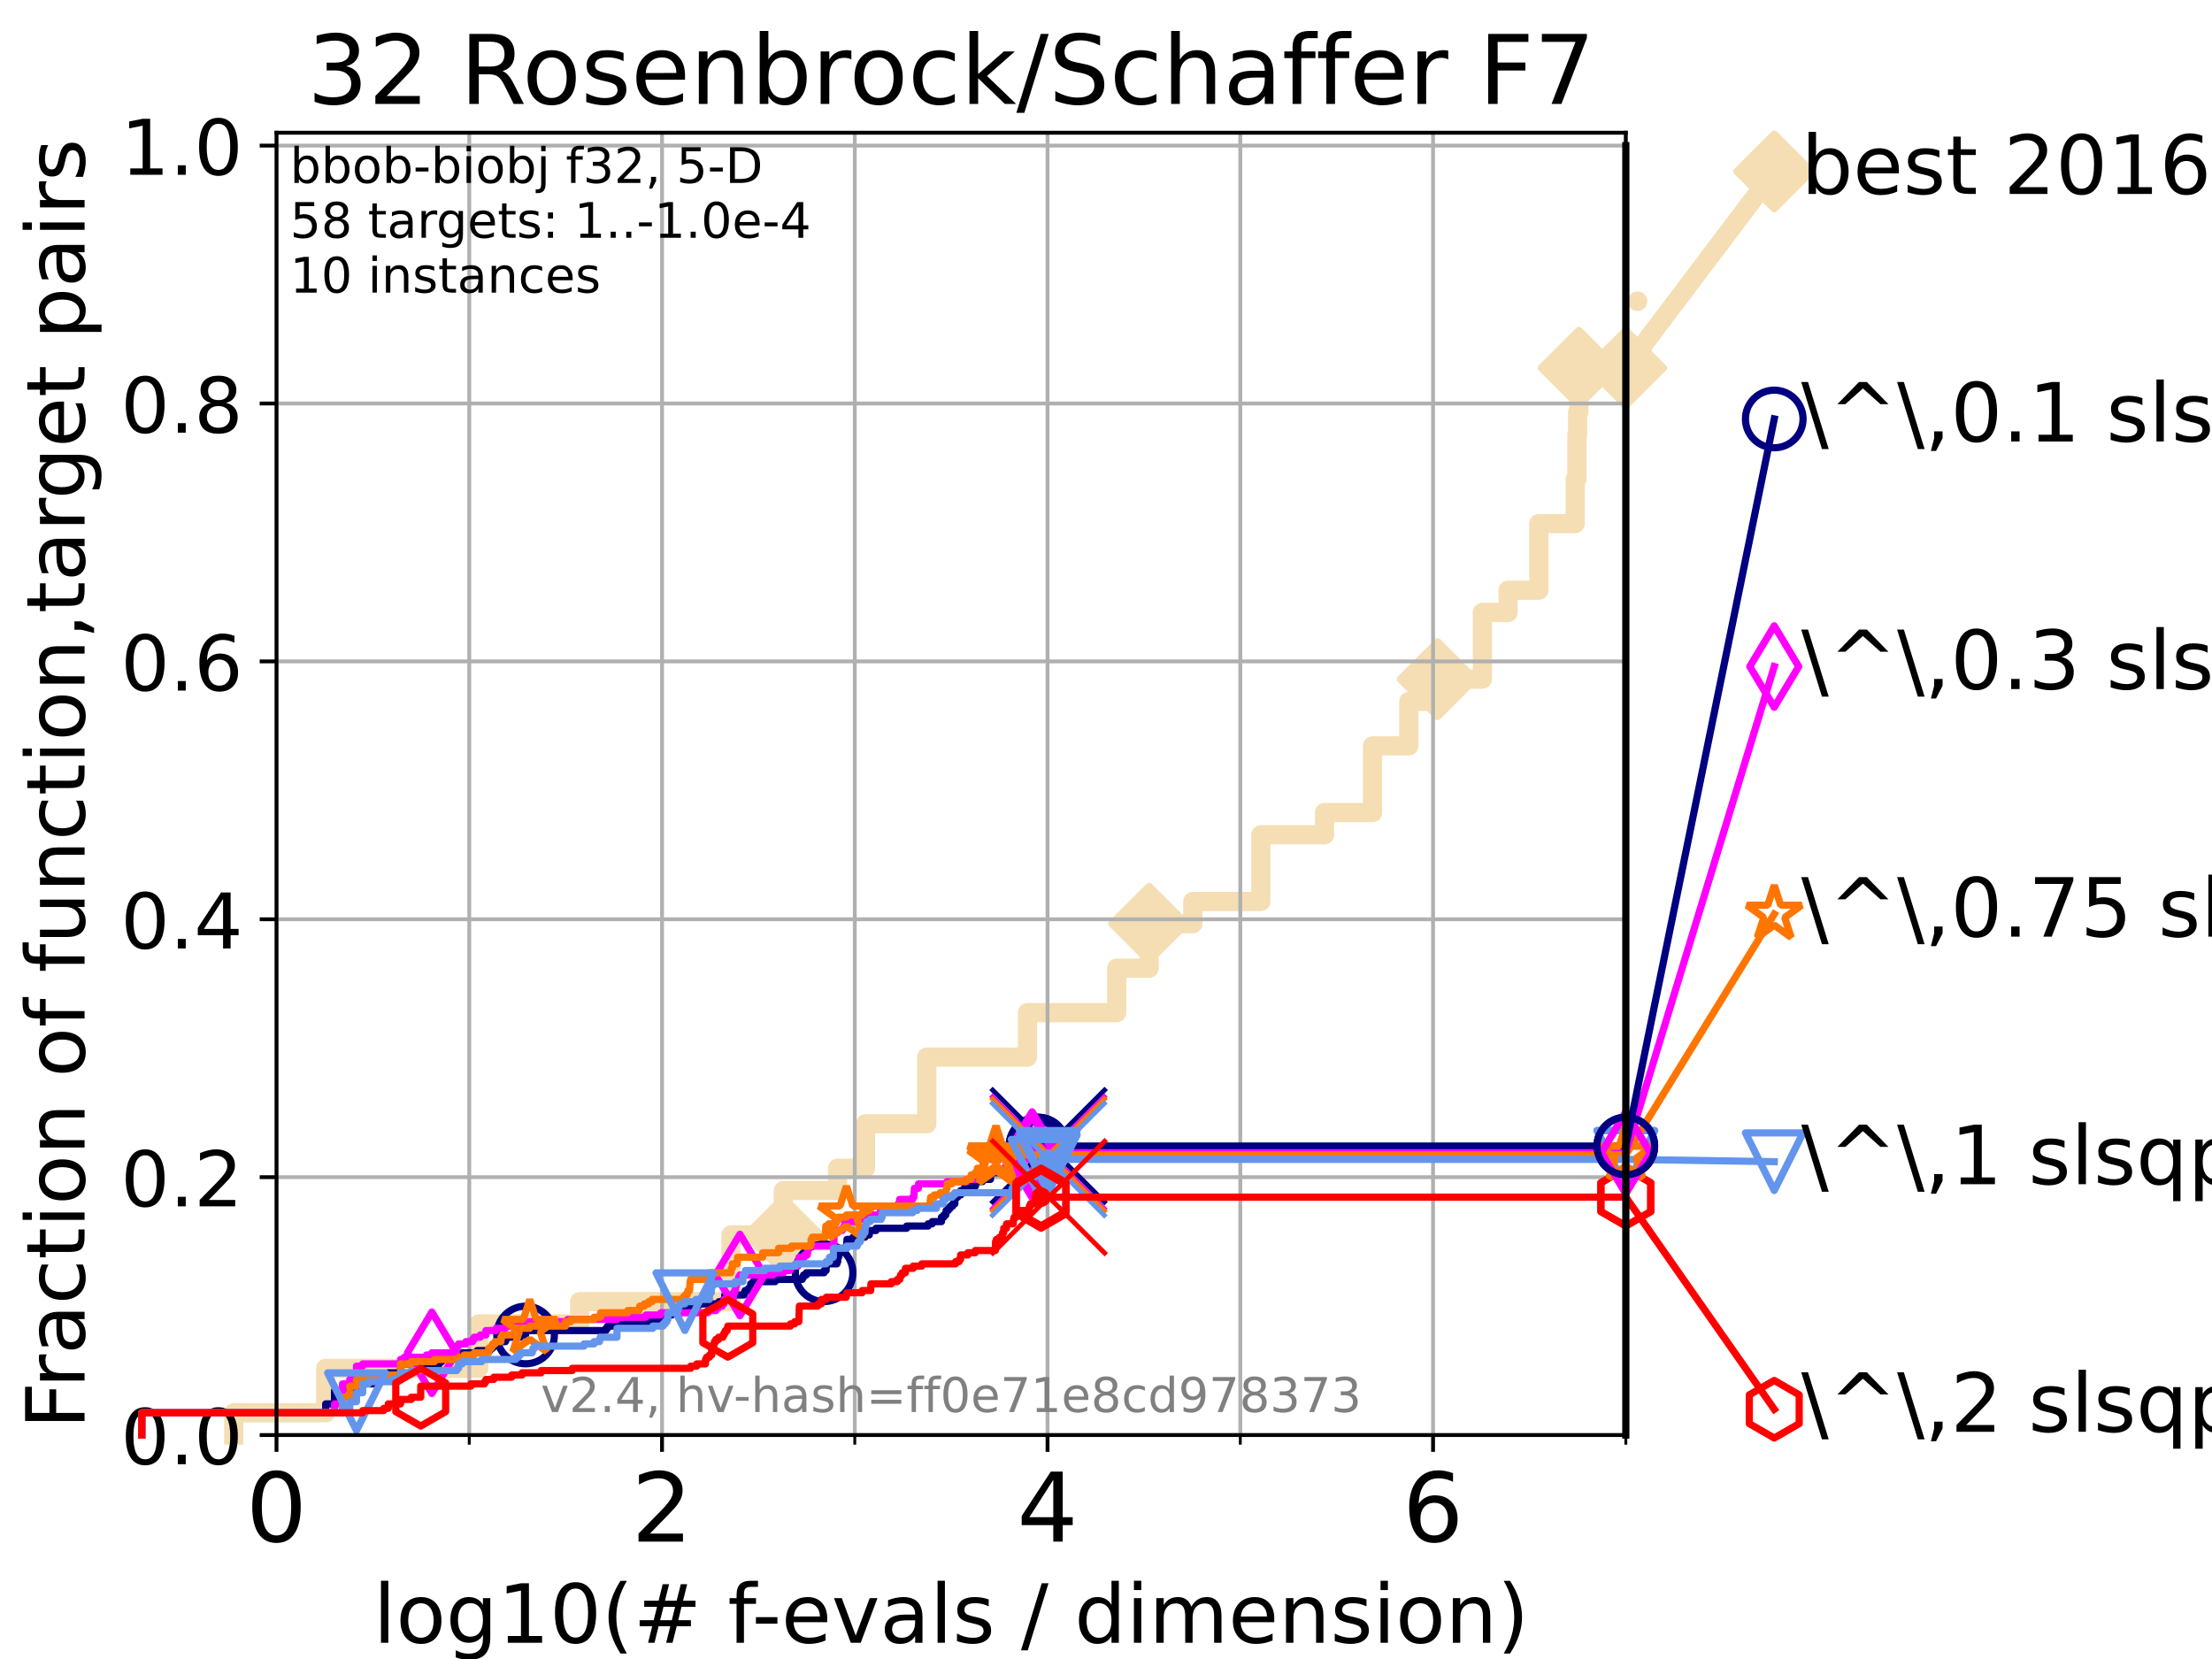 <?xml version="1.0" encoding="utf-8" standalone="no"?>
<!DOCTYPE svg PUBLIC "-//W3C//DTD SVG 1.1//EN"
  "http://www.w3.org/Graphics/SVG/1.1/DTD/svg11.dtd">
<!-- Created with matplotlib (https://matplotlib.org/) -->
<svg height="345.6pt" version="1.1" viewBox="0 0 460.8 345.6" width="460.8pt" xmlns="http://www.w3.org/2000/svg" xmlns:xlink="http://www.w3.org/1999/xlink">
 <defs>
  <style type="text/css">*{stroke-linecap:butt;stroke-linejoin:round;}</style>
 </defs>
 <g id="figure_1">
  <g id="patch_1">
   <path d="M 0 345.6 
L 460.8 345.6 
L 460.8 0 
L 0 0 
z
" style="fill:#ffffff;"/>
  </g>
  <g id="axes_1">
   <g id="patch_2">
    <path d="M 57.6 298.944 
L 338.688 298.944 
L 338.688 27.648 
L 57.6 27.648 
z
" style="fill:#ffffff;"/>
   </g>
   <g id="line2d_1">
    <path d="M 48.692 298.944 
L 48.692 294.313 
L 67.851 294.313 
L 67.851 285.05 
L 99.732 285.05 
L 99.732 275.788 
L 120.759 275.788 
L 120.759 271.157 
L 152.284 271.157 
L 152.284 257.263 
L 163.193 257.263 
L 163.193 248.001 
L 174.49 248.001 
L 174.49 243.37 
L 180.296 243.37 
L 180.296 234.107 
L 193.069 234.107 
L 193.069 220.214 
L 214.046 220.214 
L 214.046 210.951 
L 232.63 210.951 
L 232.63 201.689 
L 239.376 201.689 
L 239.376 192.426 
L 248.483 192.426 
L 248.483 187.795 
L 262.656 187.795 
L 262.656 173.901 
L 275.924 173.901 
L 275.924 169.27 
L 285.928 169.27 
L 285.928 155.377 
L 293.487 155.377 
L 293.487 146.114 
L 299.493 146.114 
L 299.493 141.483 
L 308.813 141.483 
L 308.813 127.589 
L 314.154 127.589 
L 314.154 122.958 
L 320.57 122.958 
L 320.57 109.065 
L 328.157 109.065 
L 328.157 99.802 
L 328.503 99.802 
L 328.503 90.54 
L 328.646 90.54 
L 328.646 85.909 
L 328.903 85.909 
L 328.903 76.646 
L 338.688 76.646 
" style="fill:none;stroke:#f5deb3;stroke-linecap:square;stroke-width:4;"/>
   </g>
   <g id="line2d_2">
    <defs>
     <path d="M 0 7.778 
L 7.778 0 
L 0 -7.778 
L -7.778 0 
z
" id="m78f85809d2" style="stroke:#f5deb3;stroke-linejoin:miter;stroke-width:1.5;"/>
    </defs>
    <g>
     <use style="fill:#f5deb3;stroke:#f5deb3;stroke-linejoin:miter;stroke-width:1.5;" x="163.193" xlink:href="#m78f85809d2" y="257.263"/>
     <use style="fill:#f5deb3;stroke:#f5deb3;stroke-linejoin:miter;stroke-width:1.5;" x="239.376" xlink:href="#m78f85809d2" y="192.426"/>
     <use style="fill:#f5deb3;stroke:#f5deb3;stroke-linejoin:miter;stroke-width:1.5;" x="299.493" xlink:href="#m78f85809d2" y="141.483"/>
     <use style="fill:#f5deb3;stroke:#f5deb3;stroke-linejoin:miter;stroke-width:1.5;" x="328.903" xlink:href="#m78f85809d2" y="76.646"/>
     <use style="fill:#f5deb3;stroke:#f5deb3;stroke-linejoin:miter;stroke-width:1.5;" x="328.903" xlink:href="#m78f85809d2" y="76.646"/>
     <use style="fill:#f5deb3;stroke:#f5deb3;stroke-linejoin:miter;stroke-width:1.5;" x="338.688" xlink:href="#m78f85809d2" y="76.646"/>
    </g>
   </g>
   <g id="line2d_3">
    <path style="fill:none;stroke:#f5deb3;stroke-linecap:square;stroke-width:4;"/>
    <g/>
   </g>
   <g id="line2d_4">
    <path d="M 338.688 76.646 
L 369.608 35.706 
" style="fill:none;stroke:#f5deb3;stroke-linecap:square;stroke-width:4;"/>
    <g>
     <use style="fill:#f5deb3;stroke:#f5deb3;stroke-linejoin:miter;stroke-width:1.5;" x="338.688" xlink:href="#m78f85809d2" y="76.646"/>
     <use style="fill:#f5deb3;stroke:#f5deb3;stroke-linejoin:miter;stroke-width:1.5;" x="369.608" xlink:href="#m78f85809d2" y="35.706"/>
    </g>
   </g>
   <g id="matplotlib.axis_1">
    <g id="xtick_1">
     <g id="line2d_5">
      <path clip-path="url(#pfdd90bf749)" d="M 57.6 298.944 
L 57.6 27.648 
" style="fill:none;stroke:#b0b0b0;stroke-linecap:square;stroke-width:0.8;"/>
     </g>
     <g id="line2d_6">
      <defs>
       <path d="M 0 0 
L 0 3.5 
" id="m8bd4d0df92" style="stroke:#000000;stroke-width:0.8;"/>
      </defs>
      <g>
       <use style="stroke:#000000;stroke-width:0.8;" x="57.6" xlink:href="#m8bd4d0df92" y="298.944"/>
      </g>
     </g>
     <g id="text_1">
      <!-- 0 -->
      <g transform="translate(51.237 321.141)scale(0.2 -0.2)">
       <defs>
        <path d="M 31.781 66.406 
Q 24.172 66.406 20.328 58.906 
Q 16.5 51.422 16.5 36.375 
Q 16.5 21.391 20.328 13.891 
Q 24.172 6.391 31.781 6.391 
Q 39.453 6.391 43.281 13.891 
Q 47.125 21.391 47.125 36.375 
Q 47.125 51.422 43.281 58.906 
Q 39.453 66.406 31.781 66.406 
z
M 31.781 74.219 
Q 44.047 74.219 50.516 64.516 
Q 56.984 54.828 56.984 36.375 
Q 56.984 17.969 50.516 8.266 
Q 44.047 -1.422 31.781 -1.422 
Q 19.531 -1.422 13.062 8.266 
Q 6.594 17.969 6.594 36.375 
Q 6.594 54.828 13.062 64.516 
Q 19.531 74.219 31.781 74.219 
z
" id="DejaVuSans-48"/>
       </defs>
       <use xlink:href="#DejaVuSans-48"/>
      </g>
     </g>
    </g>
    <g id="xtick_2">
     <g id="line2d_7">
      <path clip-path="url(#pfdd90bf749)" d="M 137.911 298.944 
L 137.911 27.648 
" style="fill:none;stroke:#b0b0b0;stroke-linecap:square;stroke-width:0.8;"/>
     </g>
     <g id="line2d_8">
      <g>
       <use style="stroke:#000000;stroke-width:0.8;" x="137.911" xlink:href="#m8bd4d0df92" y="298.944"/>
      </g>
     </g>
     <g id="text_2">
      <!-- 2 -->
      <g transform="translate(131.548 321.141)scale(0.2 -0.2)">
       <defs>
        <path d="M 19.188 8.297 
L 53.609 8.297 
L 53.609 0 
L 7.328 0 
L 7.328 8.297 
Q 12.938 14.109 22.625 23.891 
Q 32.328 33.688 34.812 36.531 
Q 39.547 41.844 41.422 45.531 
Q 43.312 49.219 43.312 52.781 
Q 43.312 58.594 39.234 62.25 
Q 35.156 65.922 28.609 65.922 
Q 23.969 65.922 18.812 64.312 
Q 13.672 62.703 7.812 59.422 
L 7.812 69.391 
Q 13.766 71.781 18.938 73 
Q 24.125 74.219 28.422 74.219 
Q 39.75 74.219 46.484 68.547 
Q 53.219 62.891 53.219 53.422 
Q 53.219 48.922 51.531 44.891 
Q 49.859 40.875 45.406 35.406 
Q 44.188 33.984 37.641 27.219 
Q 31.109 20.453 19.188 8.297 
z
" id="DejaVuSans-50"/>
       </defs>
       <use xlink:href="#DejaVuSans-50"/>
      </g>
     </g>
    </g>
    <g id="xtick_3">
     <g id="line2d_9">
      <path clip-path="url(#pfdd90bf749)" d="M 218.222 298.944 
L 218.222 27.648 
" style="fill:none;stroke:#b0b0b0;stroke-linecap:square;stroke-width:0.8;"/>
     </g>
     <g id="line2d_10">
      <g>
       <use style="stroke:#000000;stroke-width:0.8;" x="218.222" xlink:href="#m8bd4d0df92" y="298.944"/>
      </g>
     </g>
     <g id="text_3">
      <!-- 4 -->
      <g transform="translate(211.859 321.141)scale(0.2 -0.2)">
       <defs>
        <path d="M 37.797 64.312 
L 12.891 25.391 
L 37.797 25.391 
z
M 35.203 72.906 
L 47.609 72.906 
L 47.609 25.391 
L 58.016 25.391 
L 58.016 17.188 
L 47.609 17.188 
L 47.609 0 
L 37.797 0 
L 37.797 17.188 
L 4.891 17.188 
L 4.891 26.703 
z
" id="DejaVuSans-52"/>
       </defs>
       <use xlink:href="#DejaVuSans-52"/>
      </g>
     </g>
    </g>
    <g id="xtick_4">
     <g id="line2d_11">
      <path clip-path="url(#pfdd90bf749)" d="M 298.533 298.944 
L 298.533 27.648 
" style="fill:none;stroke:#b0b0b0;stroke-linecap:square;stroke-width:0.8;"/>
     </g>
     <g id="line2d_12">
      <g>
       <use style="stroke:#000000;stroke-width:0.8;" x="298.533" xlink:href="#m8bd4d0df92" y="298.944"/>
      </g>
     </g>
     <g id="text_4">
      <!-- 6 -->
      <g transform="translate(292.17 321.141)scale(0.2 -0.2)">
       <defs>
        <path d="M 33.016 40.375 
Q 26.375 40.375 22.484 35.828 
Q 18.609 31.297 18.609 23.391 
Q 18.609 15.531 22.484 10.953 
Q 26.375 6.391 33.016 6.391 
Q 39.656 6.391 43.531 10.953 
Q 47.406 15.531 47.406 23.391 
Q 47.406 31.297 43.531 35.828 
Q 39.656 40.375 33.016 40.375 
z
M 52.594 71.297 
L 52.594 62.312 
Q 48.875 64.062 45.094 64.984 
Q 41.312 65.922 37.594 65.922 
Q 27.828 65.922 22.672 59.328 
Q 17.531 52.734 16.797 39.406 
Q 19.672 43.656 24.016 45.922 
Q 28.375 48.188 33.594 48.188 
Q 44.578 48.188 50.953 41.516 
Q 57.328 34.859 57.328 23.391 
Q 57.328 12.156 50.688 5.359 
Q 44.047 -1.422 33.016 -1.422 
Q 20.359 -1.422 13.672 8.266 
Q 6.984 17.969 6.984 36.375 
Q 6.984 53.656 15.188 63.938 
Q 23.391 74.219 37.203 74.219 
Q 40.922 74.219 44.703 73.484 
Q 48.484 72.75 52.594 71.297 
z
" id="DejaVuSans-54"/>
       </defs>
       <use xlink:href="#DejaVuSans-54"/>
      </g>
     </g>
    </g>
    <g id="xtick_5">
     <g id="line2d_13">
      <path clip-path="url(#pfdd90bf749)" d="M 97.755 298.944 
L 97.755 27.648 
" style="fill:none;stroke:#b0b0b0;stroke-linecap:square;stroke-width:0.8;"/>
     </g>
     <g id="line2d_14">
      <defs>
       <path d="M 0 0 
L 0 2 
" id="ma5d014cf79" style="stroke:#000000;stroke-width:0.6;"/>
      </defs>
      <g>
       <use style="stroke:#000000;stroke-width:0.6;" x="97.755" xlink:href="#ma5d014cf79" y="298.944"/>
      </g>
     </g>
    </g>
    <g id="xtick_6">
     <g id="line2d_15">
      <path clip-path="url(#pfdd90bf749)" d="M 178.066 298.944 
L 178.066 27.648 
" style="fill:none;stroke:#b0b0b0;stroke-linecap:square;stroke-width:0.8;"/>
     </g>
     <g id="line2d_16">
      <g>
       <use style="stroke:#000000;stroke-width:0.6;" x="178.066" xlink:href="#ma5d014cf79" y="298.944"/>
      </g>
     </g>
    </g>
    <g id="xtick_7">
     <g id="line2d_17">
      <path clip-path="url(#pfdd90bf749)" d="M 258.377 298.944 
L 258.377 27.648 
" style="fill:none;stroke:#b0b0b0;stroke-linecap:square;stroke-width:0.8;"/>
     </g>
     <g id="line2d_18">
      <g>
       <use style="stroke:#000000;stroke-width:0.6;" x="258.377" xlink:href="#ma5d014cf79" y="298.944"/>
      </g>
     </g>
    </g>
    <g id="xtick_8">
     <g id="line2d_19">
      <path clip-path="url(#pfdd90bf749)" d="M 338.688 298.944 
L 338.688 27.648 
" style="fill:none;stroke:#b0b0b0;stroke-linecap:square;stroke-width:0.8;"/>
     </g>
     <g id="line2d_20">
      <g>
       <use style="stroke:#000000;stroke-width:0.6;" x="338.688" xlink:href="#ma5d014cf79" y="298.944"/>
      </g>
     </g>
    </g>
    <g id="text_5">
     <!-- log10(# f-evals / dimension) -->
     <g transform="translate(77.764 342.218)scale(0.17 -0.17)">
      <defs>
       <path d="M 9.422 75.984 
L 18.406 75.984 
L 18.406 0 
L 9.422 0 
z
" id="DejaVuSans-108"/>
       <path d="M 30.609 48.391 
Q 23.391 48.391 19.188 42.75 
Q 14.984 37.109 14.984 27.297 
Q 14.984 17.484 19.156 11.844 
Q 23.344 6.203 30.609 6.203 
Q 37.797 6.203 41.984 11.859 
Q 46.188 17.531 46.188 27.297 
Q 46.188 37.016 41.984 42.703 
Q 37.797 48.391 30.609 48.391 
z
M 30.609 56 
Q 42.328 56 49.016 48.375 
Q 55.719 40.766 55.719 27.297 
Q 55.719 13.875 49.016 6.219 
Q 42.328 -1.422 30.609 -1.422 
Q 18.844 -1.422 12.172 6.219 
Q 5.516 13.875 5.516 27.297 
Q 5.516 40.766 12.172 48.375 
Q 18.844 56 30.609 56 
z
" id="DejaVuSans-111"/>
       <path d="M 45.406 27.984 
Q 45.406 37.75 41.375 43.109 
Q 37.359 48.484 30.078 48.484 
Q 22.859 48.484 18.828 43.109 
Q 14.797 37.75 14.797 27.984 
Q 14.797 18.266 18.828 12.891 
Q 22.859 7.516 30.078 7.516 
Q 37.359 7.516 41.375 12.891 
Q 45.406 18.266 45.406 27.984 
z
M 54.391 6.781 
Q 54.391 -7.172 48.188 -13.984 
Q 42 -20.797 29.203 -20.797 
Q 24.469 -20.797 20.266 -20.094 
Q 16.062 -19.391 12.109 -17.922 
L 12.109 -9.188 
Q 16.062 -11.328 19.922 -12.344 
Q 23.781 -13.375 27.781 -13.375 
Q 36.625 -13.375 41.016 -8.766 
Q 45.406 -4.156 45.406 5.172 
L 45.406 9.625 
Q 42.625 4.781 38.281 2.391 
Q 33.938 0 27.875 0 
Q 17.828 0 11.672 7.656 
Q 5.516 15.328 5.516 27.984 
Q 5.516 40.672 11.672 48.328 
Q 17.828 56 27.875 56 
Q 33.938 56 38.281 53.609 
Q 42.625 51.219 45.406 46.391 
L 45.406 54.688 
L 54.391 54.688 
z
" id="DejaVuSans-103"/>
       <path d="M 12.406 8.297 
L 28.516 8.297 
L 28.516 63.922 
L 10.984 60.406 
L 10.984 69.391 
L 28.422 72.906 
L 38.281 72.906 
L 38.281 8.297 
L 54.391 8.297 
L 54.391 0 
L 12.406 0 
z
" id="DejaVuSans-49"/>
       <path d="M 31 75.875 
Q 24.469 64.656 21.281 53.656 
Q 18.109 42.672 18.109 31.391 
Q 18.109 20.125 21.312 9.062 
Q 24.516 -2 31 -13.188 
L 23.188 -13.188 
Q 15.875 -1.703 12.234 9.375 
Q 8.594 20.453 8.594 31.391 
Q 8.594 42.281 12.203 53.312 
Q 15.828 64.359 23.188 75.875 
z
" id="DejaVuSans-40"/>
       <path d="M 51.125 44 
L 36.922 44 
L 32.812 27.688 
L 47.125 27.688 
z
M 43.797 71.781 
L 38.719 51.516 
L 52.984 51.516 
L 58.109 71.781 
L 65.922 71.781 
L 60.891 51.516 
L 76.125 51.516 
L 76.125 44 
L 58.984 44 
L 54.984 27.688 
L 70.516 27.688 
L 70.516 20.219 
L 53.078 20.219 
L 48 0 
L 40.188 0 
L 45.219 20.219 
L 30.906 20.219 
L 25.875 0 
L 18.016 0 
L 23.094 20.219 
L 7.719 20.219 
L 7.719 27.688 
L 24.906 27.688 
L 29 44 
L 13.281 44 
L 13.281 51.516 
L 30.906 51.516 
L 35.891 71.781 
z
" id="DejaVuSans-35"/>
       <path id="DejaVuSans-32"/>
       <path d="M 37.109 75.984 
L 37.109 68.5 
L 28.516 68.5 
Q 23.688 68.5 21.797 66.547 
Q 19.922 64.594 19.922 59.516 
L 19.922 54.688 
L 34.719 54.688 
L 34.719 47.703 
L 19.922 47.703 
L 19.922 0 
L 10.891 0 
L 10.891 47.703 
L 2.297 47.703 
L 2.297 54.688 
L 10.891 54.688 
L 10.891 58.5 
Q 10.891 67.625 15.141 71.797 
Q 19.391 75.984 28.609 75.984 
z
" id="DejaVuSans-102"/>
       <path d="M 4.891 31.391 
L 31.203 31.391 
L 31.203 23.391 
L 4.891 23.391 
z
" id="DejaVuSans-45"/>
       <path d="M 56.203 29.594 
L 56.203 25.203 
L 14.891 25.203 
Q 15.484 15.922 20.484 11.062 
Q 25.484 6.203 34.422 6.203 
Q 39.594 6.203 44.453 7.469 
Q 49.312 8.734 54.109 11.281 
L 54.109 2.781 
Q 49.266 0.734 44.188 -0.344 
Q 39.109 -1.422 33.891 -1.422 
Q 20.797 -1.422 13.156 6.188 
Q 5.516 13.812 5.516 26.812 
Q 5.516 40.234 12.766 48.109 
Q 20.016 56 32.328 56 
Q 43.359 56 49.781 48.891 
Q 56.203 41.797 56.203 29.594 
z
M 47.219 32.234 
Q 47.125 39.594 43.094 43.984 
Q 39.062 48.391 32.422 48.391 
Q 24.906 48.391 20.391 44.141 
Q 15.875 39.891 15.188 32.172 
z
" id="DejaVuSans-101"/>
       <path d="M 2.984 54.688 
L 12.5 54.688 
L 29.594 8.797 
L 46.688 54.688 
L 56.203 54.688 
L 35.688 0 
L 23.484 0 
z
" id="DejaVuSans-118"/>
       <path d="M 34.281 27.484 
Q 23.391 27.484 19.188 25 
Q 14.984 22.516 14.984 16.5 
Q 14.984 11.719 18.141 8.906 
Q 21.297 6.109 26.703 6.109 
Q 34.188 6.109 38.703 11.406 
Q 43.219 16.703 43.219 25.484 
L 43.219 27.484 
z
M 52.203 31.203 
L 52.203 0 
L 43.219 0 
L 43.219 8.297 
Q 40.141 3.328 35.547 0.953 
Q 30.953 -1.422 24.312 -1.422 
Q 15.922 -1.422 10.953 3.297 
Q 6 8.016 6 15.922 
Q 6 25.141 12.172 29.828 
Q 18.359 34.516 30.609 34.516 
L 43.219 34.516 
L 43.219 35.406 
Q 43.219 41.609 39.141 45 
Q 35.062 48.391 27.688 48.391 
Q 23 48.391 18.547 47.266 
Q 14.109 46.141 10.016 43.891 
L 10.016 52.203 
Q 14.938 54.109 19.578 55.047 
Q 24.219 56 28.609 56 
Q 40.484 56 46.344 49.844 
Q 52.203 43.703 52.203 31.203 
z
" id="DejaVuSans-97"/>
       <path d="M 44.281 53.078 
L 44.281 44.578 
Q 40.484 46.531 36.375 47.5 
Q 32.281 48.484 27.875 48.484 
Q 21.188 48.484 17.844 46.438 
Q 14.5 44.391 14.5 40.281 
Q 14.5 37.156 16.891 35.375 
Q 19.281 33.594 26.516 31.984 
L 29.594 31.297 
Q 39.156 29.25 43.188 25.516 
Q 47.219 21.781 47.219 15.094 
Q 47.219 7.469 41.188 3.016 
Q 35.156 -1.422 24.609 -1.422 
Q 20.219 -1.422 15.453 -0.562 
Q 10.688 0.297 5.422 2 
L 5.422 11.281 
Q 10.406 8.688 15.234 7.391 
Q 20.062 6.109 24.812 6.109 
Q 31.156 6.109 34.562 8.281 
Q 37.984 10.453 37.984 14.406 
Q 37.984 18.062 35.516 20.016 
Q 33.062 21.969 24.703 23.781 
L 21.578 24.516 
Q 13.234 26.266 9.516 29.906 
Q 5.812 33.547 5.812 39.891 
Q 5.812 47.609 11.281 51.797 
Q 16.75 56 26.812 56 
Q 31.781 56 36.172 55.266 
Q 40.578 54.547 44.281 53.078 
z
" id="DejaVuSans-115"/>
       <path d="M 25.391 72.906 
L 33.688 72.906 
L 8.297 -9.281 
L 0 -9.281 
z
" id="DejaVuSans-47"/>
       <path d="M 45.406 46.391 
L 45.406 75.984 
L 54.391 75.984 
L 54.391 0 
L 45.406 0 
L 45.406 8.203 
Q 42.578 3.328 38.25 0.953 
Q 33.938 -1.422 27.875 -1.422 
Q 17.969 -1.422 11.734 6.484 
Q 5.516 14.406 5.516 27.297 
Q 5.516 40.188 11.734 48.094 
Q 17.969 56 27.875 56 
Q 33.938 56 38.25 53.625 
Q 42.578 51.266 45.406 46.391 
z
M 14.797 27.297 
Q 14.797 17.391 18.875 11.75 
Q 22.953 6.109 30.078 6.109 
Q 37.203 6.109 41.297 11.75 
Q 45.406 17.391 45.406 27.297 
Q 45.406 37.203 41.297 42.844 
Q 37.203 48.484 30.078 48.484 
Q 22.953 48.484 18.875 42.844 
Q 14.797 37.203 14.797 27.297 
z
" id="DejaVuSans-100"/>
       <path d="M 9.422 54.688 
L 18.406 54.688 
L 18.406 0 
L 9.422 0 
z
M 9.422 75.984 
L 18.406 75.984 
L 18.406 64.594 
L 9.422 64.594 
z
" id="DejaVuSans-105"/>
       <path d="M 52 44.188 
Q 55.375 50.25 60.062 53.125 
Q 64.75 56 71.094 56 
Q 79.641 56 84.281 50.016 
Q 88.922 44.047 88.922 33.016 
L 88.922 0 
L 79.891 0 
L 79.891 32.719 
Q 79.891 40.578 77.094 44.375 
Q 74.312 48.188 68.609 48.188 
Q 61.625 48.188 57.562 43.547 
Q 53.516 38.922 53.516 30.906 
L 53.516 0 
L 44.484 0 
L 44.484 32.719 
Q 44.484 40.625 41.703 44.406 
Q 38.922 48.188 33.109 48.188 
Q 26.219 48.188 22.156 43.531 
Q 18.109 38.875 18.109 30.906 
L 18.109 0 
L 9.078 0 
L 9.078 54.688 
L 18.109 54.688 
L 18.109 46.188 
Q 21.188 51.219 25.484 53.609 
Q 29.781 56 35.688 56 
Q 41.656 56 45.828 52.969 
Q 50 49.953 52 44.188 
z
" id="DejaVuSans-109"/>
       <path d="M 54.891 33.016 
L 54.891 0 
L 45.906 0 
L 45.906 32.719 
Q 45.906 40.484 42.875 44.328 
Q 39.844 48.188 33.797 48.188 
Q 26.516 48.188 22.312 43.547 
Q 18.109 38.922 18.109 30.906 
L 18.109 0 
L 9.078 0 
L 9.078 54.688 
L 18.109 54.688 
L 18.109 46.188 
Q 21.344 51.125 25.703 53.562 
Q 30.078 56 35.797 56 
Q 45.219 56 50.047 50.172 
Q 54.891 44.344 54.891 33.016 
z
" id="DejaVuSans-110"/>
       <path d="M 8.016 75.875 
L 15.828 75.875 
Q 23.141 64.359 26.781 53.312 
Q 30.422 42.281 30.422 31.391 
Q 30.422 20.453 26.781 9.375 
Q 23.141 -1.703 15.828 -13.188 
L 8.016 -13.188 
Q 14.5 -2 17.703 9.062 
Q 20.906 20.125 20.906 31.391 
Q 20.906 42.672 17.703 53.656 
Q 14.5 64.656 8.016 75.875 
z
" id="DejaVuSans-41"/>
      </defs>
      <use xlink:href="#DejaVuSans-108"/>
      <use x="27.783" xlink:href="#DejaVuSans-111"/>
      <use x="88.965" xlink:href="#DejaVuSans-103"/>
      <use x="152.441" xlink:href="#DejaVuSans-49"/>
      <use x="216.064" xlink:href="#DejaVuSans-48"/>
      <use x="279.688" xlink:href="#DejaVuSans-40"/>
      <use x="318.701" xlink:href="#DejaVuSans-35"/>
      <use x="402.49" xlink:href="#DejaVuSans-32"/>
      <use x="434.277" xlink:href="#DejaVuSans-102"/>
      <use x="463.982" xlink:href="#DejaVuSans-45"/>
      <use x="500.066" xlink:href="#DejaVuSans-101"/>
      <use x="561.59" xlink:href="#DejaVuSans-118"/>
      <use x="620.77" xlink:href="#DejaVuSans-97"/>
      <use x="682.049" xlink:href="#DejaVuSans-108"/>
      <use x="709.832" xlink:href="#DejaVuSans-115"/>
      <use x="761.932" xlink:href="#DejaVuSans-32"/>
      <use x="793.719" xlink:href="#DejaVuSans-47"/>
      <use x="827.41" xlink:href="#DejaVuSans-32"/>
      <use x="859.197" xlink:href="#DejaVuSans-100"/>
      <use x="922.674" xlink:href="#DejaVuSans-105"/>
      <use x="950.457" xlink:href="#DejaVuSans-109"/>
      <use x="1047.869" xlink:href="#DejaVuSans-101"/>
      <use x="1109.393" xlink:href="#DejaVuSans-110"/>
      <use x="1172.771" xlink:href="#DejaVuSans-115"/>
      <use x="1224.871" xlink:href="#DejaVuSans-105"/>
      <use x="1252.654" xlink:href="#DejaVuSans-111"/>
      <use x="1313.836" xlink:href="#DejaVuSans-110"/>
      <use x="1377.215" xlink:href="#DejaVuSans-41"/>
     </g>
    </g>
   </g>
   <g id="matplotlib.axis_2">
    <g id="ytick_1">
     <g id="line2d_21">
      <path clip-path="url(#pfdd90bf749)" d="M 57.6 298.944 
L 338.688 298.944 
" style="fill:none;stroke:#b0b0b0;stroke-linecap:square;stroke-width:0.8;"/>
     </g>
     <g id="line2d_22">
      <defs>
       <path d="M 0 0 
L -3.5 0 
" id="md732ba9b74" style="stroke:#000000;stroke-width:0.8;"/>
      </defs>
      <g>
       <use style="stroke:#000000;stroke-width:0.8;" x="57.6" xlink:href="#md732ba9b74" y="298.944"/>
      </g>
     </g>
     <g id="text_6">
      <!-- 0.0 -->
      <g transform="translate(25.155 305.023)scale(0.16 -0.16)">
       <defs>
        <path d="M 10.688 12.406 
L 21 12.406 
L 21 0 
L 10.688 0 
z
" id="DejaVuSans-46"/>
       </defs>
       <use xlink:href="#DejaVuSans-48"/>
       <use x="63.623" xlink:href="#DejaVuSans-46"/>
       <use x="95.41" xlink:href="#DejaVuSans-48"/>
      </g>
     </g>
    </g>
    <g id="ytick_2">
     <g id="line2d_23">
      <path clip-path="url(#pfdd90bf749)" d="M 57.6 245.222 
L 338.688 245.222 
" style="fill:none;stroke:#b0b0b0;stroke-linecap:square;stroke-width:0.8;"/>
     </g>
     <g id="line2d_24">
      <g>
       <use style="stroke:#000000;stroke-width:0.8;" x="57.6" xlink:href="#md732ba9b74" y="245.222"/>
      </g>
     </g>
     <g id="text_7">
      <!-- 0.2 -->
      <g transform="translate(25.155 251.301)scale(0.16 -0.16)">
       <use xlink:href="#DejaVuSans-48"/>
       <use x="63.623" xlink:href="#DejaVuSans-46"/>
       <use x="95.41" xlink:href="#DejaVuSans-50"/>
      </g>
     </g>
    </g>
    <g id="ytick_3">
     <g id="line2d_25">
      <path clip-path="url(#pfdd90bf749)" d="M 57.6 191.5 
L 338.688 191.5 
" style="fill:none;stroke:#b0b0b0;stroke-linecap:square;stroke-width:0.8;"/>
     </g>
     <g id="line2d_26">
      <g>
       <use style="stroke:#000000;stroke-width:0.8;" x="57.6" xlink:href="#md732ba9b74" y="191.5"/>
      </g>
     </g>
     <g id="text_8">
      <!-- 0.4 -->
      <g transform="translate(25.155 197.579)scale(0.16 -0.16)">
       <use xlink:href="#DejaVuSans-48"/>
       <use x="63.623" xlink:href="#DejaVuSans-46"/>
       <use x="95.41" xlink:href="#DejaVuSans-52"/>
      </g>
     </g>
    </g>
    <g id="ytick_4">
     <g id="line2d_27">
      <path clip-path="url(#pfdd90bf749)" d="M 57.6 137.778 
L 338.688 137.778 
" style="fill:none;stroke:#b0b0b0;stroke-linecap:square;stroke-width:0.8;"/>
     </g>
     <g id="line2d_28">
      <g>
       <use style="stroke:#000000;stroke-width:0.8;" x="57.6" xlink:href="#md732ba9b74" y="137.778"/>
      </g>
     </g>
     <g id="text_9">
      <!-- 0.6 -->
      <g transform="translate(25.155 143.857)scale(0.16 -0.16)">
       <use xlink:href="#DejaVuSans-48"/>
       <use x="63.623" xlink:href="#DejaVuSans-46"/>
       <use x="95.41" xlink:href="#DejaVuSans-54"/>
      </g>
     </g>
    </g>
    <g id="ytick_5">
     <g id="line2d_29">
      <path clip-path="url(#pfdd90bf749)" d="M 57.6 84.056 
L 338.688 84.056 
" style="fill:none;stroke:#b0b0b0;stroke-linecap:square;stroke-width:0.8;"/>
     </g>
     <g id="line2d_30">
      <g>
       <use style="stroke:#000000;stroke-width:0.8;" x="57.6" xlink:href="#md732ba9b74" y="84.056"/>
      </g>
     </g>
     <g id="text_10">
      <!-- 0.8 -->
      <g transform="translate(25.155 90.135)scale(0.16 -0.16)">
       <defs>
        <path d="M 31.781 34.625 
Q 24.75 34.625 20.719 30.859 
Q 16.703 27.094 16.703 20.516 
Q 16.703 13.922 20.719 10.156 
Q 24.75 6.391 31.781 6.391 
Q 38.812 6.391 42.859 10.172 
Q 46.922 13.969 46.922 20.516 
Q 46.922 27.094 42.891 30.859 
Q 38.875 34.625 31.781 34.625 
z
M 21.922 38.812 
Q 15.578 40.375 12.031 44.719 
Q 8.5 49.078 8.5 55.328 
Q 8.5 64.062 14.719 69.141 
Q 20.953 74.219 31.781 74.219 
Q 42.672 74.219 48.875 69.141 
Q 55.078 64.062 55.078 55.328 
Q 55.078 49.078 51.531 44.719 
Q 48 40.375 41.703 38.812 
Q 48.828 37.156 52.797 32.312 
Q 56.781 27.484 56.781 20.516 
Q 56.781 9.906 50.312 4.234 
Q 43.844 -1.422 31.781 -1.422 
Q 19.734 -1.422 13.25 4.234 
Q 6.781 9.906 6.781 20.516 
Q 6.781 27.484 10.781 32.312 
Q 14.797 37.156 21.922 38.812 
z
M 18.312 54.391 
Q 18.312 48.734 21.844 45.562 
Q 25.391 42.391 31.781 42.391 
Q 38.141 42.391 41.719 45.562 
Q 45.312 48.734 45.312 54.391 
Q 45.312 60.062 41.719 63.234 
Q 38.141 66.406 31.781 66.406 
Q 25.391 66.406 21.844 63.234 
Q 18.312 60.062 18.312 54.391 
z
" id="DejaVuSans-56"/>
       </defs>
       <use xlink:href="#DejaVuSans-48"/>
       <use x="63.623" xlink:href="#DejaVuSans-46"/>
       <use x="95.41" xlink:href="#DejaVuSans-56"/>
      </g>
     </g>
    </g>
    <g id="ytick_6">
     <g id="line2d_31">
      <path clip-path="url(#pfdd90bf749)" d="M 57.6 30.334 
L 338.688 30.334 
" style="fill:none;stroke:#b0b0b0;stroke-linecap:square;stroke-width:0.8;"/>
     </g>
     <g id="line2d_32">
      <g>
       <use style="stroke:#000000;stroke-width:0.8;" x="57.6" xlink:href="#md732ba9b74" y="30.334"/>
      </g>
     </g>
     <g id="text_11">
      <!-- 1.0 -->
      <g transform="translate(25.155 36.413)scale(0.16 -0.16)">
       <use xlink:href="#DejaVuSans-49"/>
       <use x="63.623" xlink:href="#DejaVuSans-46"/>
       <use x="95.41" xlink:href="#DejaVuSans-48"/>
      </g>
     </g>
    </g>
    <g id="text_12">
     <!-- Fraction of function,target pairs -->
     <g transform="translate(17.62 297.681)rotate(-90)scale(0.17 -0.17)">
      <defs>
       <path d="M 9.812 72.906 
L 51.703 72.906 
L 51.703 64.594 
L 19.672 64.594 
L 19.672 43.109 
L 48.578 43.109 
L 48.578 34.812 
L 19.672 34.812 
L 19.672 0 
L 9.812 0 
z
" id="DejaVuSans-70"/>
       <path d="M 41.109 46.297 
Q 39.594 47.172 37.812 47.578 
Q 36.031 48 33.891 48 
Q 26.266 48 22.188 43.047 
Q 18.109 38.094 18.109 28.812 
L 18.109 0 
L 9.078 0 
L 9.078 54.688 
L 18.109 54.688 
L 18.109 46.188 
Q 20.953 51.172 25.484 53.578 
Q 30.031 56 36.531 56 
Q 37.453 56 38.578 55.875 
Q 39.703 55.766 41.062 55.516 
z
" id="DejaVuSans-114"/>
       <path d="M 48.781 52.594 
L 48.781 44.188 
Q 44.969 46.297 41.141 47.344 
Q 37.312 48.391 33.406 48.391 
Q 24.656 48.391 19.812 42.844 
Q 14.984 37.312 14.984 27.297 
Q 14.984 17.281 19.812 11.734 
Q 24.656 6.203 33.406 6.203 
Q 37.312 6.203 41.141 7.25 
Q 44.969 8.297 48.781 10.406 
L 48.781 2.094 
Q 45.016 0.344 40.984 -0.531 
Q 36.969 -1.422 32.422 -1.422 
Q 20.062 -1.422 12.781 6.344 
Q 5.516 14.109 5.516 27.297 
Q 5.516 40.672 12.859 48.328 
Q 20.219 56 33.016 56 
Q 37.156 56 41.109 55.141 
Q 45.062 54.297 48.781 52.594 
z
" id="DejaVuSans-99"/>
       <path d="M 18.312 70.219 
L 18.312 54.688 
L 36.812 54.688 
L 36.812 47.703 
L 18.312 47.703 
L 18.312 18.016 
Q 18.312 11.328 20.141 9.422 
Q 21.969 7.516 27.594 7.516 
L 36.812 7.516 
L 36.812 0 
L 27.594 0 
Q 17.188 0 13.234 3.875 
Q 9.281 7.766 9.281 18.016 
L 9.281 47.703 
L 2.688 47.703 
L 2.688 54.688 
L 9.281 54.688 
L 9.281 70.219 
z
" id="DejaVuSans-116"/>
       <path d="M 8.5 21.578 
L 8.5 54.688 
L 17.484 54.688 
L 17.484 21.922 
Q 17.484 14.156 20.5 10.266 
Q 23.531 6.391 29.594 6.391 
Q 36.859 6.391 41.078 11.031 
Q 45.312 15.672 45.312 23.688 
L 45.312 54.688 
L 54.297 54.688 
L 54.297 0 
L 45.312 0 
L 45.312 8.406 
Q 42.047 3.422 37.719 1 
Q 33.406 -1.422 27.688 -1.422 
Q 18.266 -1.422 13.375 4.438 
Q 8.5 10.297 8.5 21.578 
z
M 31.109 56 
z
" id="DejaVuSans-117"/>
       <path d="M 11.719 12.406 
L 22.016 12.406 
L 22.016 4 
L 14.016 -11.625 
L 7.719 -11.625 
L 11.719 4 
z
" id="DejaVuSans-44"/>
       <path d="M 18.109 8.203 
L 18.109 -20.797 
L 9.078 -20.797 
L 9.078 54.688 
L 18.109 54.688 
L 18.109 46.391 
Q 20.953 51.266 25.266 53.625 
Q 29.594 56 35.594 56 
Q 45.562 56 51.781 48.094 
Q 58.016 40.188 58.016 27.297 
Q 58.016 14.406 51.781 6.484 
Q 45.562 -1.422 35.594 -1.422 
Q 29.594 -1.422 25.266 0.953 
Q 20.953 3.328 18.109 8.203 
z
M 48.688 27.297 
Q 48.688 37.203 44.609 42.844 
Q 40.531 48.484 33.406 48.484 
Q 26.266 48.484 22.188 42.844 
Q 18.109 37.203 18.109 27.297 
Q 18.109 17.391 22.188 11.75 
Q 26.266 6.109 33.406 6.109 
Q 40.531 6.109 44.609 11.75 
Q 48.688 17.391 48.688 27.297 
z
" id="DejaVuSans-112"/>
      </defs>
      <use xlink:href="#DejaVuSans-70"/>
      <use x="50.27" xlink:href="#DejaVuSans-114"/>
      <use x="91.383" xlink:href="#DejaVuSans-97"/>
      <use x="152.662" xlink:href="#DejaVuSans-99"/>
      <use x="207.643" xlink:href="#DejaVuSans-116"/>
      <use x="246.852" xlink:href="#DejaVuSans-105"/>
      <use x="274.635" xlink:href="#DejaVuSans-111"/>
      <use x="335.816" xlink:href="#DejaVuSans-110"/>
      <use x="399.195" xlink:href="#DejaVuSans-32"/>
      <use x="430.982" xlink:href="#DejaVuSans-111"/>
      <use x="492.164" xlink:href="#DejaVuSans-102"/>
      <use x="527.369" xlink:href="#DejaVuSans-32"/>
      <use x="559.156" xlink:href="#DejaVuSans-102"/>
      <use x="594.361" xlink:href="#DejaVuSans-117"/>
      <use x="657.74" xlink:href="#DejaVuSans-110"/>
      <use x="721.119" xlink:href="#DejaVuSans-99"/>
      <use x="776.1" xlink:href="#DejaVuSans-116"/>
      <use x="815.309" xlink:href="#DejaVuSans-105"/>
      <use x="843.092" xlink:href="#DejaVuSans-111"/>
      <use x="904.273" xlink:href="#DejaVuSans-110"/>
      <use x="967.652" xlink:href="#DejaVuSans-44"/>
      <use x="999.439" xlink:href="#DejaVuSans-116"/>
      <use x="1038.648" xlink:href="#DejaVuSans-97"/>
      <use x="1099.928" xlink:href="#DejaVuSans-114"/>
      <use x="1139.291" xlink:href="#DejaVuSans-103"/>
      <use x="1202.768" xlink:href="#DejaVuSans-101"/>
      <use x="1264.291" xlink:href="#DejaVuSans-116"/>
      <use x="1303.5" xlink:href="#DejaVuSans-32"/>
      <use x="1335.287" xlink:href="#DejaVuSans-112"/>
      <use x="1398.764" xlink:href="#DejaVuSans-97"/>
      <use x="1460.043" xlink:href="#DejaVuSans-105"/>
      <use x="1487.826" xlink:href="#DejaVuSans-114"/>
      <use x="1528.939" xlink:href="#DejaVuSans-115"/>
     </g>
    </g>
   </g>
   <g id="line2d_33">
    <defs>
     <path d="M 0 1.5 
C 0.398 1.5 0.779 1.342 1.061 1.061 
C 1.342 0.779 1.5 0.398 1.5 0 
C 1.5 -0.398 1.342 -0.779 1.061 -1.061 
C 0.779 -1.342 0.398 -1.5 0 -1.5 
C -0.398 -1.5 -0.779 -1.342 -1.061 -1.061 
C -1.342 -0.779 -1.5 -0.398 -1.5 0 
C -1.5 0.398 -1.342 0.779 -1.061 1.061 
C -0.779 1.342 -0.398 1.5 0 1.5 
z
" id="mea2dbe7c4e" style="stroke:#f5deb3;"/>
    </defs>
    <g>
     <use style="fill:#f5deb3;stroke:#f5deb3;" x="341.125" xlink:href="#mea2dbe7c4e" y="62.753"/>
     <use style="fill:#f5deb3;stroke:#f5deb3;" x="341.125" xlink:href="#mea2dbe7c4e" y="62.753"/>
    </g>
   </g>
   <g id="line2d_34">
    <defs>
     <path d="M 0 1.5 
C 0.398 1.5 0.779 1.342 1.061 1.061 
C 1.342 0.779 1.5 0.398 1.5 0 
C 1.5 -0.398 1.342 -0.779 1.061 -1.061 
C 0.779 -1.342 0.398 -1.5 0 -1.5 
C -0.398 -1.5 -0.779 -1.342 -1.061 -1.061 
C -1.342 -0.779 -1.5 -0.398 -1.5 0 
C -1.5 0.398 -1.342 0.779 -1.061 1.061 
C -0.779 1.342 -0.398 1.5 0 1.5 
z
" id="m5054d416a2" style="stroke:#000080;"/>
    </defs>
    <g>
     <use style="fill:#000080;stroke:#000080;" x="216.226" xlink:href="#m5054d416a2" y="238.738"/>
     <use style="fill:#000080;stroke:#000080;" x="216.226" xlink:href="#m5054d416a2" y="238.738"/>
    </g>
   </g>
   <g id="line2d_35">
    <path d="M 29.533 298.944 
L 29.533 294.313 
L 67.851 294.313 
L 67.851 292.46 
L 69.688 292.46 
L 69.688 289.682 
L 71.35 289.682 
L 71.35 289.218 
L 74.263 289.218 
L 74.263 288.755 
L 75.556 288.755 
L 75.556 288.292 
L 77.885 288.292 
L 77.885 287.366 
L 78.942 287.366 
L 78.942 286.44 
L 80.881 286.44 
L 80.881 285.977 
L 83.438 285.977 
L 83.438 284.124 
L 91.535 284.124 
L 91.535 283.661 
L 92.027 283.661 
L 92.027 282.735 
L 93.422 282.735 
L 93.422 282.272 
L 96.301 282.272 
L 96.301 281.809 
L 99.418 281.809 
L 99.418 281.345 
L 102.06 281.345 
L 102.06 280.882 
L 102.597 280.882 
L 102.597 280.419 
L 103.118 280.419 
L 103.118 279.956 
L 103.623 279.956 
L 103.623 279.493 
L 105.285 279.493 
L 105.285 279.03 
L 105.51 279.03 
L 105.51 278.567 
L 108.389 278.567 
L 108.389 278.104 
L 109.491 278.104 
L 109.491 277.177 
L 126.236 277.177 
L 126.236 276.714 
L 126.574 276.714 
L 126.574 276.251 
L 129.518 276.251 
L 129.518 275.788 
L 135.036 275.788 
L 135.036 275.325 
L 136.304 275.325 
L 136.304 274.862 
L 137.308 274.862 
L 137.308 274.399 
L 137.736 274.399 
L 137.736 273.935 
L 139.98 273.935 
L 139.98 273.472 
L 141.858 273.472 
L 141.858 273.009 
L 142.161 273.009 
L 142.161 272.546 
L 144.912 272.546 
L 144.912 272.083 
L 145.441 272.083 
L 145.441 271.62 
L 149.771 271.62 
L 149.771 271.157 
L 150.75 271.157 
L 150.75 270.694 
L 150.966 270.694 
L 150.966 269.767 
L 155.011 269.767 
L 155.011 269.304 
L 155.207 269.304 
L 155.207 268.841 
L 155.941 268.841 
L 155.941 268.378 
L 156.382 268.378 
L 156.382 267.452 
L 156.871 267.452 
L 156.871 266.989 
L 161.475 266.989 
L 161.475 266.526 
L 167.126 266.526 
L 167.126 266.062 
L 167.398 266.062 
L 167.398 265.599 
L 167.973 265.599 
L 167.973 265.136 
L 171.676 265.136 
L 171.676 264.673 
L 172.094 264.673 
L 172.162 263.284 
L 174.344 263.284 
L 174.344 262.821 
L 174.516 262.821 
L 174.516 261.894 
L 174.703 261.894 
L 174.703 261.431 
L 174.842 261.431 
L 174.867 260.505 
L 175.22 260.505 
L 175.22 260.042 
L 176.368 260.042 
L 176.441 258.189 
L 177.693 258.189 
L 177.693 257.726 
L 180.219 257.726 
L 180.219 257.263 
L 181.079 257.263 
L 181.079 256.337 
L 182.483 256.337 
L 182.483 255.874 
L 188.872 255.874 
L 188.872 255.411 
L 193.338 255.411 
L 193.338 254.948 
L 194.199 254.948 
L 194.199 254.484 
L 196.125 254.484 
L 196.125 253.558 
L 196.62 253.558 
L 196.62 253.095 
L 197.039 253.095 
L 197.097 252.169 
L 197.547 252.169 
L 197.547 251.706 
L 197.96 251.706 
L 197.96 251.243 
L 198.474 251.243 
L 198.474 250.779 
L 198.914 250.779 
L 198.945 249.39 
L 199.501 249.39 
L 199.501 248.927 
L 200.149 248.927 
L 200.149 248.001 
L 201.014 248.001 
L 201.014 247.075 
L 203.223 247.075 
L 203.223 246.148 
L 204.679 246.148 
L 204.679 245.685 
L 206.335 245.685 
L 206.355 244.296 
L 211.447 244.296 
L 211.465 242.443 
L 212.04 242.443 
L 212.04 241.98 
L 212.799 241.98 
L 212.873 240.591 
L 214.34 240.591 
L 214.34 239.665 
L 216.226 239.665 
L 216.226 238.738 
L 338.688 238.738 
L 338.688 238.738 
" style="fill:none;stroke:#000080;stroke-linecap:square;stroke-width:1.5;"/>
   </g>
   <g id="line2d_36">
    <defs>
     <path d="M 0 6 
C 1.591 6 3.117 5.368 4.243 4.243 
C 5.368 3.117 6 1.591 6 0 
C 6 -1.591 5.368 -3.117 4.243 -4.243 
C 3.117 -5.368 1.591 -6 0 -6 
C -1.591 -6 -3.117 -5.368 -4.243 -4.243 
C -5.368 -3.117 -6 -1.591 -6 0 
C -6 1.591 -5.368 3.117 -4.243 4.243 
C -3.117 5.368 -1.591 6 0 6 
z
" id="m746dcc3cc3" style="stroke:#000080;stroke-width:1.5;"/>
    </defs>
    <g>
     <use style="fill-opacity:0;stroke:#000080;stroke-width:1.5;" x="109.491" xlink:href="#m746dcc3cc3" y="278.104"/>
     <use style="fill-opacity:0;stroke:#000080;stroke-width:1.5;" x="171.676" xlink:href="#m746dcc3cc3" y="265.136"/>
     <use style="fill-opacity:0;stroke:#000080;stroke-width:1.5;" x="216.226" xlink:href="#m746dcc3cc3" y="239.665"/>
     <use style="fill-opacity:0;stroke:#000080;stroke-width:1.5;" x="216.226" xlink:href="#m746dcc3cc3" y="238.738"/>
     <use style="fill-opacity:0;stroke:#000080;stroke-width:1.5;" x="216.226" xlink:href="#m746dcc3cc3" y="238.738"/>
     <use style="fill-opacity:0;stroke:#000080;stroke-width:1.5;" x="338.688" xlink:href="#m746dcc3cc3" y="238.738"/>
    </g>
   </g>
   <g id="line2d_37">
    <path style="fill:none;stroke:#000080;stroke-linecap:square;stroke-width:1.5;"/>
    <g/>
   </g>
   <g id="line2d_38">
    <path clip-path="url(#pfdd90bf749)" d="M 218.44 238.738 
" style="fill:none;stroke:#000080;stroke-linecap:square;stroke-width:1.5;"/>
    <defs>
     <path d="M -12 12 
L 12 -12 
M -12 -12 
L 12 12 
" id="m049a261987" style="stroke:#000080;"/>
    </defs>
    <g clip-path="url(#pfdd90bf749)">
     <use style="fill:#000080;stroke:#000080;" x="218.44" xlink:href="#m049a261987" y="238.738"/>
    </g>
   </g>
   <g id="line2d_39">
    <defs>
     <path d="M 0 1.5 
C 0.398 1.5 0.779 1.342 1.061 1.061 
C 1.342 0.779 1.5 0.398 1.5 0 
C 1.5 -0.398 1.342 -0.779 1.061 -1.061 
C 0.779 -1.342 0.398 -1.5 0 -1.5 
C -0.398 -1.5 -0.779 -1.342 -1.061 -1.061 
C -1.342 -0.779 -1.5 -0.398 -1.5 0 
C -1.5 0.398 -1.342 0.779 -1.061 1.061 
C -0.779 1.342 -0.398 1.5 0 1.5 
z
" id="md27182961c" style="stroke:#ff00ff;"/>
    </defs>
    <g>
     <use style="fill:#ff00ff;stroke:#ff00ff;" x="215.01" xlink:href="#md27182961c" y="240.128"/>
     <use style="fill:#ff00ff;stroke:#ff00ff;" x="215.01" xlink:href="#md27182961c" y="240.128"/>
    </g>
   </g>
   <g id="line2d_40">
    <path d="M 29.533 298.944 
L 29.533 294.313 
L 69.688 294.313 
L 69.688 292.46 
L 71.35 292.46 
L 71.35 288.292 
L 72.868 288.292 
L 72.868 287.366 
L 74.263 287.366 
L 74.263 284.587 
L 75.556 284.587 
L 75.556 284.124 
L 83.438 284.124 
L 83.438 283.198 
L 84.213 283.198 
L 84.213 282.735 
L 88.847 282.735 
L 88.847 282.272 
L 89.973 282.272 
L 89.973 281.809 
L 94.715 281.809 
L 94.715 281.345 
L 95.125 281.345 
L 95.125 280.419 
L 95.526 280.419 
L 95.526 279.956 
L 97.044 279.956 
L 97.044 279.493 
L 98.439 279.493 
L 98.439 279.03 
L 98.772 279.03 
L 98.772 278.567 
L 100.04 278.567 
L 100.04 278.104 
L 101.223 278.104 
L 101.223 277.177 
L 103.372 277.177 
L 103.372 276.714 
L 105.285 276.714 
L 105.285 276.251 
L 106.169 276.251 
L 106.169 275.788 
L 107.009 275.788 
L 107.009 275.325 
L 118.257 275.325 
L 118.257 274.862 
L 128.471 274.862 
L 128.471 274.399 
L 134.535 274.399 
L 134.535 273.935 
L 137.665 273.935 
L 137.665 273.472 
L 147.49 273.472 
L 147.49 273.009 
L 149.159 273.009 
L 149.159 272.546 
L 149.611 272.546 
L 149.611 272.083 
L 150.463 272.083 
L 150.463 271.62 
L 150.833 271.62 
L 150.833 270.694 
L 152.752 270.694 
L 152.796 269.304 
L 153.047 269.304 
L 153.047 268.841 
L 153.207 268.841 
L 153.207 267.915 
L 153.381 267.915 
L 153.381 267.452 
L 153.566 267.452 
L 153.566 266.989 
L 153.862 266.989 
L 153.862 266.062 
L 154.14 266.062 
L 154.14 265.599 
L 161.091 265.599 
L 161.091 265.136 
L 163.234 265.136 
L 163.234 264.673 
L 164.532 264.673 
L 164.532 264.21 
L 164.832 264.21 
L 164.832 263.747 
L 166.255 263.747 
L 166.255 262.821 
L 166.48 262.821 
L 166.48 261.894 
L 167.583 261.894 
L 167.583 261.431 
L 168.159 261.431 
L 168.159 260.968 
L 168.276 260.968 
L 168.276 260.042 
L 168.639 260.042 
L 168.639 259.579 
L 173.486 259.579 
L 173.486 259.116 
L 173.711 259.116 
L 173.76 257.263 
L 173.858 257.263 
L 173.858 256.8 
L 174.507 256.8 
L 174.507 256.337 
L 175.444 256.337 
L 175.444 255.874 
L 175.825 255.874 
L 175.825 255.411 
L 176.01 255.411 
L 176.01 254.484 
L 177.947 254.484 
L 177.947 254.021 
L 179.747 254.021 
L 179.747 253.558 
L 181.234 253.558 
L 181.234 253.095 
L 183.328 253.095 
L 183.413 252.169 
L 186.103 252.169 
L 186.156 251.243 
L 187.091 251.243 
L 187.091 250.779 
L 187.4 250.779 
L 187.4 249.853 
L 190.114 249.853 
L 190.114 249.39 
L 190.378 249.39 
L 190.488 247.538 
L 191.321 247.538 
L 191.346 246.611 
L 197.269 246.611 
L 197.269 246.148 
L 201.443 246.148 
L 201.443 245.685 
L 203.442 245.685 
L 203.442 245.222 
L 204.04 245.222 
L 204.04 244.759 
L 205.265 244.759 
L 205.363 243.833 
L 209.474 243.833 
L 209.474 242.906 
L 209.642 242.906 
L 209.642 241.98 
L 213.045 241.98 
L 213.045 241.517 
L 214.561 241.517 
L 214.561 241.054 
L 215.01 241.054 
L 215.01 240.128 
L 338.688 240.128 
L 338.688 240.128 
" style="fill:none;stroke:#ff00ff;stroke-linecap:square;stroke-width:1.5;"/>
   </g>
   <g id="line2d_41">
    <defs>
     <path d="M 0 8.485 
L 5.091 0 
L 0 -8.485 
L -5.091 0 
z
" id="md06d4a7061" style="stroke:#ff00ff;stroke-linejoin:miter;stroke-width:1.5;"/>
    </defs>
    <g>
     <use style="fill-opacity:0;stroke:#ff00ff;stroke-linejoin:miter;stroke-width:1.5;" x="89.973" xlink:href="#md06d4a7061" y="281.809"/>
     <use style="fill-opacity:0;stroke:#ff00ff;stroke-linejoin:miter;stroke-width:1.5;" x="154.14" xlink:href="#md06d4a7061" y="265.599"/>
     <use style="fill-opacity:0;stroke:#ff00ff;stroke-linejoin:miter;stroke-width:1.5;" x="215.01" xlink:href="#md06d4a7061" y="241.054"/>
     <use style="fill-opacity:0;stroke:#ff00ff;stroke-linejoin:miter;stroke-width:1.5;" x="215.01" xlink:href="#md06d4a7061" y="240.128"/>
     <use style="fill-opacity:0;stroke:#ff00ff;stroke-linejoin:miter;stroke-width:1.5;" x="215.01" xlink:href="#md06d4a7061" y="240.128"/>
     <use style="fill-opacity:0;stroke:#ff00ff;stroke-linejoin:miter;stroke-width:1.5;" x="338.688" xlink:href="#md06d4a7061" y="240.128"/>
    </g>
   </g>
   <g id="line2d_42">
    <path style="fill:none;stroke:#ff00ff;stroke-linecap:square;stroke-width:1.5;"/>
    <g/>
   </g>
   <g id="line2d_43">
    <path clip-path="url(#pfdd90bf749)" d="M 218.402 240.128 
" style="fill:none;stroke:#ff00ff;stroke-linecap:square;stroke-width:1.5;"/>
    <defs>
     <path d="M -12 12 
L 12 -12 
M -12 -12 
L 12 12 
" id="m4091cda48b" style="stroke:#ff00ff;"/>
    </defs>
    <g clip-path="url(#pfdd90bf749)">
     <use style="fill:#ff00ff;stroke:#ff00ff;" x="218.402" xlink:href="#m4091cda48b" y="240.128"/>
    </g>
   </g>
   <g id="line2d_44">
    <defs>
     <path d="M 0 1.5 
C 0.398 1.5 0.779 1.342 1.061 1.061 
C 1.342 0.779 1.5 0.398 1.5 0 
C 1.5 -0.398 1.342 -0.779 1.061 -1.061 
C 0.779 -1.342 0.398 -1.5 0 -1.5 
C -0.398 -1.5 -0.779 -1.342 -1.061 -1.061 
C -1.342 -0.779 -1.5 -0.398 -1.5 0 
C -1.5 0.398 -1.342 0.779 -1.061 1.061 
C -0.779 1.342 -0.398 1.5 0 1.5 
z
" id="m5bebcb53f3" style="stroke:#ff7500;"/>
    </defs>
    <g>
     <use style="fill:#ff7500;stroke:#ff7500;" x="207.475" xlink:href="#m5bebcb53f3" y="240.591"/>
     <use style="fill:#ff7500;stroke:#ff7500;" x="207.475" xlink:href="#m5bebcb53f3" y="240.591"/>
    </g>
   </g>
   <g id="line2d_45">
    <path d="M 29.533 298.944 
L 29.533 294.313 
L 71.35 294.313 
L 71.35 291.071 
L 72.868 291.071 
L 72.868 288.755 
L 74.263 288.755 
L 74.263 287.366 
L 75.556 287.366 
L 75.556 286.44 
L 83.438 286.44 
L 83.438 284.124 
L 85.667 284.124 
L 85.667 283.661 
L 90.509 283.661 
L 90.509 283.198 
L 95.526 283.198 
L 95.526 282.735 
L 96.676 282.735 
L 96.676 282.272 
L 98.772 282.272 
L 98.772 281.809 
L 101.786 281.809 
L 101.786 280.882 
L 102.331 280.882 
L 102.331 280.419 
L 102.597 280.419 
L 102.597 279.956 
L 103.118 279.956 
L 103.118 279.493 
L 104.355 279.493 
L 104.355 278.567 
L 104.592 278.567 
L 104.592 278.104 
L 107.213 278.104 
L 107.213 277.177 
L 107.415 277.177 
L 107.415 276.714 
L 110.359 276.714 
L 110.359 276.251 
L 117.821 276.251 
L 117.821 275.325 
L 118.891 275.325 
L 118.891 274.862 
L 123.751 274.862 
L 123.751 274.399 
L 125.111 274.399 
L 125.111 273.472 
L 130.77 273.472 
L 130.77 273.009 
L 133.125 273.009 
L 133.125 272.546 
L 133.262 272.546 
L 133.262 272.083 
L 134.236 272.083 
L 134.236 271.62 
L 135.118 271.62 
L 135.118 271.157 
L 135.839 271.157 
L 135.839 270.694 
L 142.297 270.694 
L 142.297 270.231 
L 142.726 270.231 
L 142.726 269.767 
L 143.144 269.767 
L 143.144 269.304 
L 143.299 269.304 
L 143.299 268.841 
L 143.654 268.841 
L 143.754 266.989 
L 143.853 266.989 
L 143.853 266.526 
L 147.849 266.526 
L 147.849 265.136 
L 152.253 265.136 
L 152.33 264.21 
L 152.557 264.21 
L 152.557 263.284 
L 153.566 263.284 
L 153.652 261.894 
L 158.89 261.894 
L 158.89 260.968 
L 162.2 260.968 
L 162.2 260.042 
L 164.899 260.042 
L 164.899 259.579 
L 168.853 259.579 
L 168.853 259.116 
L 168.965 259.116 
L 168.965 258.189 
L 169.21 258.189 
L 169.21 257.726 
L 171.916 257.726 
L 172.02 255.411 
L 172.64 255.411 
L 172.64 254.948 
L 174.131 254.948 
L 174.131 254.484 
L 174.374 254.484 
L 174.374 254.021 
L 174.733 254.021 
L 174.733 253.558 
L 176.325 253.558 
L 176.325 253.095 
L 179.553 253.095 
L 179.553 252.632 
L 179.839 252.632 
L 179.839 252.169 
L 181.117 252.169 
L 181.117 251.706 
L 181.434 251.706 
L 181.434 251.243 
L 193.71 251.243 
L 193.803 249.853 
L 193.883 249.853 
L 193.883 249.39 
L 194.617 249.39 
L 194.617 248.927 
L 195.854 248.927 
L 195.854 248.464 
L 197.055 248.464 
L 197.145 247.538 
L 197.309 247.538 
L 197.309 246.611 
L 198.31 246.611 
L 198.31 246.148 
L 201.159 246.148 
L 201.159 245.685 
L 202.268 245.685 
L 202.296 244.759 
L 203.121 244.759 
L 203.121 244.296 
L 203.605 244.296 
L 203.605 243.37 
L 204.795 243.37 
L 204.795 242.443 
L 205.014 242.443 
L 205.014 241.517 
L 207.475 241.517 
L 207.475 240.591 
L 338.688 240.591 
L 338.688 240.591 
" style="fill:none;stroke:#ff7500;stroke-linecap:square;stroke-width:1.5;"/>
   </g>
   <g id="line2d_46">
    <defs>
     <path d="M 0 -6 
L -1.347 -1.854 
L -5.706 -1.854 
L -2.18 0.708 
L -3.527 4.854 
L -0 2.292 
L 3.527 4.854 
L 2.18 0.708 
L 5.706 -1.854 
L 1.347 -1.854 
z
" id="maa2062e3ad" style="stroke:#ff7500;stroke-linejoin:bevel;stroke-width:1.5;"/>
    </defs>
    <g>
     <use style="fill-opacity:0;stroke:#ff7500;stroke-linejoin:bevel;stroke-width:1.5;" x="110.359" xlink:href="#maa2062e3ad" y="276.714"/>
     <use style="fill-opacity:0;stroke:#ff7500;stroke-linejoin:bevel;stroke-width:1.5;" x="176.325" xlink:href="#maa2062e3ad" y="253.095"/>
     <use style="fill-opacity:0;stroke:#ff7500;stroke-linejoin:bevel;stroke-width:1.5;" x="207.475" xlink:href="#maa2062e3ad" y="241.517"/>
     <use style="fill-opacity:0;stroke:#ff7500;stroke-linejoin:bevel;stroke-width:1.5;" x="207.475" xlink:href="#maa2062e3ad" y="240.591"/>
     <use style="fill-opacity:0;stroke:#ff7500;stroke-linejoin:bevel;stroke-width:1.5;" x="207.475" xlink:href="#maa2062e3ad" y="240.591"/>
     <use style="fill-opacity:0;stroke:#ff7500;stroke-linejoin:bevel;stroke-width:1.5;" x="338.688" xlink:href="#maa2062e3ad" y="240.591"/>
    </g>
   </g>
   <g id="line2d_47">
    <path style="fill:none;stroke:#ff7500;stroke-linecap:square;stroke-width:1.5;"/>
    <g/>
   </g>
   <g id="line2d_48">
    <path clip-path="url(#pfdd90bf749)" d="M 218.418 240.591 
" style="fill:none;stroke:#ff7500;stroke-linecap:square;stroke-width:1.5;"/>
    <defs>
     <path d="M -12 12 
L 12 -12 
M -12 -12 
L 12 12 
" id="m8b2381865d" style="stroke:#ff7500;"/>
    </defs>
    <g clip-path="url(#pfdd90bf749)">
     <use style="fill:#ff7500;stroke:#ff7500;" x="218.418" xlink:href="#m8b2381865d" y="240.591"/>
    </g>
   </g>
   <g id="line2d_49">
    <defs>
     <path d="M 0 1.5 
C 0.398 1.5 0.779 1.342 1.061 1.061 
C 1.342 0.779 1.5 0.398 1.5 0 
C 1.5 -0.398 1.342 -0.779 1.061 -1.061 
C 0.779 -1.342 0.398 -1.5 0 -1.5 
C -0.398 -1.5 -0.779 -1.342 -1.061 -1.061 
C -1.342 -0.779 -1.5 -0.398 -1.5 0 
C -1.5 0.398 -1.342 0.779 -1.061 1.061 
C -0.779 1.342 -0.398 1.5 0 1.5 
z
" id="m75f835bdb3" style="stroke:#6495ed;"/>
    </defs>
    <g>
     <use style="fill:#6495ed;stroke:#6495ed;" x="218.386" xlink:href="#m75f835bdb3" y="241.517"/>
     <use style="fill:#6495ed;stroke:#6495ed;" x="218.386" xlink:href="#m75f835bdb3" y="241.517"/>
    </g>
   </g>
   <g id="line2d_50">
    <path d="M 29.533 298.944 
L 29.533 294.313 
L 71.35 294.313 
L 71.35 293.387 
L 72.868 293.387 
L 72.868 291.997 
L 74.263 291.997 
L 74.263 290.145 
L 75.556 290.145 
L 75.556 288.292 
L 76.759 288.292 
L 76.759 287.829 
L 81.776 287.829 
L 81.776 287.366 
L 83.438 287.366 
L 83.438 285.977 
L 85.667 285.977 
L 85.667 285.514 
L 95.125 285.514 
L 95.125 285.05 
L 95.526 285.05 
L 95.526 284.124 
L 96.301 284.124 
L 96.301 283.661 
L 100.344 283.661 
L 100.344 283.198 
L 107.415 283.198 
L 107.415 282.735 
L 108.006 282.735 
L 108.006 282.272 
L 108.389 282.272 
L 108.389 281.809 
L 110.86 281.809 
L 110.86 281.345 
L 111.023 281.345 
L 111.023 280.882 
L 111.346 280.882 
L 111.346 280.419 
L 121.668 280.419 
L 121.668 279.956 
L 123.751 279.956 
L 123.751 279.493 
L 124.892 279.493 
L 124.892 279.03 
L 125.038 279.03 
L 125.038 278.567 
L 128.531 278.567 
L 128.531 276.714 
L 135.996 276.714 
L 135.996 276.251 
L 138.119 276.251 
L 138.119 275.788 
L 138.561 275.788 
L 138.561 275.325 
L 138.927 275.325 
L 138.927 274.862 
L 139.123 274.862 
L 139.123 273.472 
L 140.619 273.472 
L 140.619 273.009 
L 141.235 273.009 
L 141.235 272.546 
L 141.35 272.546 
L 141.35 272.083 
L 141.606 272.083 
L 141.606 271.62 
L 142.673 271.62 
L 142.673 271.157 
L 144.982 271.157 
L 144.982 270.694 
L 147.789 270.694 
L 147.789 269.304 
L 148.181 269.304 
L 148.2 267.915 
L 148.507 267.915 
L 148.507 267.452 
L 153.12 267.452 
L 153.12 266.989 
L 154.761 266.989 
L 154.814 265.599 
L 155.181 265.599 
L 155.271 264.673 
L 159.263 264.673 
L 159.263 264.21 
L 162.441 264.21 
L 162.441 263.747 
L 165.697 263.747 
L 165.697 263.284 
L 172.098 263.284 
L 172.098 262.821 
L 172.815 262.821 
L 172.815 261.894 
L 173.594 261.894 
L 173.621 260.042 
L 176.356 260.042 
L 176.356 259.579 
L 178.561 259.579 
L 178.561 259.116 
L 178.79 259.116 
L 178.79 258.653 
L 179.23 258.653 
L 179.334 257.726 
L 179.415 257.726 
L 179.415 257.263 
L 179.547 257.263 
L 179.547 256.8 
L 180.185 256.8 
L 180.287 255.411 
L 180.446 255.411 
L 180.446 254.948 
L 180.561 254.948 
L 180.561 254.484 
L 181.272 254.484 
L 181.272 254.021 
L 183.551 254.021 
L 183.551 253.558 
L 183.779 253.558 
L 183.779 252.632 
L 190.126 252.632 
L 190.126 252.169 
L 191.033 252.169 
L 191.033 251.706 
L 195.079 251.706 
L 195.079 250.779 
L 196.478 250.779 
L 196.478 249.853 
L 197.024 249.853 
L 197.024 249.39 
L 198.383 249.39 
L 198.383 248.927 
L 198.872 248.927 
L 198.872 248.464 
L 210.843 248.464 
L 210.843 247.538 
L 212.245 247.538 
L 212.245 247.075 
L 212.677 247.075 
L 212.677 246.611 
L 212.894 246.611 
L 212.894 245.685 
L 214.528 245.685 
L 214.528 245.222 
L 215.559 245.222 
L 215.559 244.759 
L 215.724 244.759 
L 215.724 243.833 
L 216.011 243.833 
L 216.011 243.37 
L 216.665 243.37 
L 216.665 242.443 
L 218.386 242.443 
L 218.386 241.517 
L 338.688 241.517 
L 338.688 241.517 
" style="fill:none;stroke:#6495ed;stroke-linecap:square;stroke-width:1.5;"/>
   </g>
   <g id="line2d_51">
    <defs>
     <path d="M -0 6 
L 6 -6 
L -6 -6 
z
" id="mcd1683594d" style="stroke:#6495ed;stroke-linejoin:miter;stroke-width:1.5;"/>
    </defs>
    <g>
     <use style="fill-opacity:0;stroke:#6495ed;stroke-linejoin:miter;stroke-width:1.5;" x="74.263" xlink:href="#mcd1683594d" y="291.997"/>
     <use style="fill-opacity:0;stroke:#6495ed;stroke-linejoin:miter;stroke-width:1.5;" x="142.673" xlink:href="#mcd1683594d" y="271.157"/>
     <use style="fill-opacity:0;stroke:#6495ed;stroke-linejoin:miter;stroke-width:1.5;" x="216.665" xlink:href="#mcd1683594d" y="243.37"/>
     <use style="fill-opacity:0;stroke:#6495ed;stroke-linejoin:miter;stroke-width:1.5;" x="218.386" xlink:href="#mcd1683594d" y="242.443"/>
     <use style="fill-opacity:0;stroke:#6495ed;stroke-linejoin:miter;stroke-width:1.5;" x="218.386" xlink:href="#mcd1683594d" y="241.517"/>
     <use style="fill-opacity:0;stroke:#6495ed;stroke-linejoin:miter;stroke-width:1.5;" x="338.688" xlink:href="#mcd1683594d" y="241.517"/>
    </g>
   </g>
   <g id="line2d_52">
    <path style="fill:none;stroke:#6495ed;stroke-linecap:square;stroke-width:1.5;"/>
    <g/>
   </g>
   <g id="line2d_53">
    <path clip-path="url(#pfdd90bf749)" d="M 218.395 241.517 
" style="fill:none;stroke:#6495ed;stroke-linecap:square;stroke-width:1.5;"/>
    <defs>
     <path d="M -12 12 
L 12 -12 
M -12 -12 
L 12 12 
" id="mdf89f33198" style="stroke:#6495ed;"/>
    </defs>
    <g clip-path="url(#pfdd90bf749)">
     <use style="fill:#6495ed;stroke:#6495ed;" x="218.395" xlink:href="#mdf89f33198" y="241.517"/>
    </g>
   </g>
   <g id="line2d_54">
    <defs>
     <path d="M 0 1.5 
C 0.398 1.5 0.779 1.342 1.061 1.061 
C 1.342 0.779 1.5 0.398 1.5 0 
C 1.5 -0.398 1.342 -0.779 1.061 -1.061 
C 0.779 -1.342 0.398 -1.5 0 -1.5 
C -0.398 -1.5 -0.779 -1.342 -1.061 -1.061 
C -1.342 -0.779 -1.5 -0.398 -1.5 0 
C -1.5 0.398 -1.342 0.779 -1.061 1.061 
C -0.779 1.342 -0.398 1.5 0 1.5 
z
" id="m5c563fb52c" style="stroke:#ff0000;"/>
    </defs>
    <g>
     <use style="fill:#ff0000;stroke:#ff0000;" x="216.869" xlink:href="#m5c563fb52c" y="249.39"/>
     <use style="fill:#ff0000;stroke:#ff0000;" x="216.869" xlink:href="#m5c563fb52c" y="249.39"/>
    </g>
   </g>
   <g id="line2d_55">
    <path d="M 29.533 298.944 
L 29.533 294.313 
L 75.556 294.313 
L 75.556 293.85 
L 79.939 293.85 
L 79.939 293.387 
L 80.881 293.387 
L 80.881 292.46 
L 83.438 292.46 
L 83.438 291.534 
L 85.667 291.534 
L 85.667 291.071 
L 87.644 291.071 
L 87.644 288.755 
L 98.101 288.755 
L 98.101 288.292 
L 100.935 288.292 
L 100.935 287.829 
L 101.223 287.829 
L 101.223 287.366 
L 102.859 287.366 
L 102.859 286.903 
L 106.594 286.903 
L 106.594 286.44 
L 108.764 286.44 
L 108.764 285.977 
L 112.73 285.977 
L 112.73 285.514 
L 119.199 285.514 
L 119.199 285.05 
L 143.878 285.05 
L 143.878 284.587 
L 145.144 284.587 
L 145.144 284.124 
L 146.958 284.124 
L 146.979 283.198 
L 147.185 283.198 
L 147.185 282.735 
L 147.789 282.735 
L 147.789 282.272 
L 148.258 282.272 
L 148.258 281.345 
L 148.469 281.345 
L 148.469 280.882 
L 148.639 280.882 
L 148.715 279.956 
L 148.827 279.956 
L 148.827 279.493 
L 149.123 279.493 
L 149.123 279.03 
L 149.7 279.03 
L 149.7 278.567 
L 150.599 278.567 
L 150.599 278.104 
L 150.85 278.104 
L 150.85 277.64 
L 151.113 277.64 
L 151.113 277.177 
L 151.486 277.177 
L 151.486 276.714 
L 151.613 276.714 
L 151.613 276.251 
L 164.66 276.251 
L 164.66 275.788 
L 165.555 275.788 
L 165.555 275.325 
L 166.419 275.325 
L 166.514 272.083 
L 170.365 272.083 
L 170.365 271.62 
L 171.103 271.62 
L 171.103 270.694 
L 172.143 270.694 
L 172.143 270.231 
L 176.287 270.231 
L 176.395 269.304 
L 179.598 269.304 
L 179.598 268.841 
L 181.393 268.841 
L 181.425 267.452 
L 185.673 267.452 
L 185.673 266.989 
L 186.928 266.989 
L 186.928 266.526 
L 187.465 266.526 
L 187.465 266.062 
L 187.595 266.062 
L 187.595 265.599 
L 187.933 265.599 
L 187.933 265.136 
L 188.615 265.136 
L 188.615 264.21 
L 190.245 264.21 
L 190.245 263.747 
L 192.021 263.747 
L 192.021 263.284 
L 199.065 263.284 
L 199.065 262.821 
L 199.821 262.821 
L 199.821 262.357 
L 200.104 262.357 
L 200.104 261.431 
L 201.633 261.431 
L 201.633 260.968 
L 203.179 260.968 
L 203.179 260.505 
L 207.356 260.505 
L 207.395 258.653 
L 207.559 258.653 
L 207.559 258.189 
L 208.214 258.189 
L 208.214 257.726 
L 208.843 257.726 
L 208.843 256.8 
L 209.087 256.8 
L 209.087 255.874 
L 209.679 255.874 
L 209.679 254.948 
L 211.068 254.948 
L 211.13 254.021 
L 211.262 254.021 
L 211.262 253.558 
L 211.709 253.558 
L 211.709 253.095 
L 212.02 253.095 
L 212.02 252.632 
L 212.181 252.632 
L 212.181 252.169 
L 214.429 252.169 
L 214.429 251.243 
L 214.647 251.243 
L 214.647 250.779 
L 215.954 250.779 
L 215.954 250.316 
L 216.367 250.316 
L 216.367 249.853 
L 216.869 249.853 
L 216.869 249.39 
L 338.688 249.39 
L 338.688 249.39 
" style="fill:none;stroke:#ff0000;stroke-linecap:square;stroke-width:1.5;"/>
   </g>
   <g id="line2d_56">
    <defs>
     <path d="M 0 -6 
L -5.196 -3 
L -5.196 3 
L -0 6 
L 5.196 3 
L 5.196 -3 
z
" id="mc7912f451b" style="stroke:#ff0000;stroke-linejoin:miter;stroke-width:1.5;"/>
    </defs>
    <g>
     <use style="fill-opacity:0;stroke:#ff0000;stroke-linejoin:miter;stroke-width:1.5;" x="87.644" xlink:href="#mc7912f451b" y="291.071"/>
     <use style="fill-opacity:0;stroke:#ff0000;stroke-linejoin:miter;stroke-width:1.5;" x="151.613" xlink:href="#mc7912f451b" y="276.714"/>
     <use style="fill-opacity:0;stroke:#ff0000;stroke-linejoin:miter;stroke-width:1.5;" x="216.869" xlink:href="#mc7912f451b" y="249.853"/>
     <use style="fill-opacity:0;stroke:#ff0000;stroke-linejoin:miter;stroke-width:1.5;" x="216.869" xlink:href="#mc7912f451b" y="249.39"/>
     <use style="fill-opacity:0;stroke:#ff0000;stroke-linejoin:miter;stroke-width:1.5;" x="216.869" xlink:href="#mc7912f451b" y="249.39"/>
     <use style="fill-opacity:0;stroke:#ff0000;stroke-linejoin:miter;stroke-width:1.5;" x="338.688" xlink:href="#mc7912f451b" y="249.39"/>
    </g>
   </g>
   <g id="line2d_57">
    <path style="fill:none;stroke:#ff0000;stroke-linecap:square;stroke-width:1.5;"/>
    <g/>
   </g>
   <g id="line2d_58">
    <path clip-path="url(#pfdd90bf749)" d="M 218.469 249.39 
" style="fill:none;stroke:#ff0000;stroke-linecap:square;stroke-width:1.5;"/>
    <defs>
     <path d="M -12 12 
L 12 -12 
M -12 -12 
L 12 12 
" id="mb72063a3e1" style="stroke:#ff0000;"/>
    </defs>
    <g clip-path="url(#pfdd90bf749)">
     <use style="fill:#ff0000;stroke:#ff0000;" x="218.469" xlink:href="#mb72063a3e1" y="249.39"/>
    </g>
   </g>
   <g id="line2d_59">
    <path d="M 338.688 249.39 
L 369.608 293.572 
" style="fill:none;stroke:#ff0000;stroke-linecap:square;stroke-width:1.5;"/>
    <g>
     <use style="fill-opacity:0;stroke:#ff0000;stroke-linejoin:miter;stroke-width:1.5;" x="338.688" xlink:href="#mc7912f451b" y="249.39"/>
     <use style="fill-opacity:0;stroke:#ff0000;stroke-linejoin:miter;stroke-width:1.5;" x="369.608" xlink:href="#mc7912f451b" y="293.572"/>
    </g>
   </g>
   <g id="line2d_60">
    <path d="M 338.688 241.517 
L 369.608 241.999 
" style="fill:none;stroke:#6495ed;stroke-linecap:square;stroke-width:1.5;"/>
    <g>
     <use style="fill-opacity:0;stroke:#6495ed;stroke-linejoin:miter;stroke-width:1.5;" x="338.688" xlink:href="#mcd1683594d" y="241.517"/>
     <use style="fill-opacity:0;stroke:#6495ed;stroke-linejoin:miter;stroke-width:1.5;" x="369.608" xlink:href="#mcd1683594d" y="241.999"/>
    </g>
   </g>
   <g id="line2d_61">
    <path d="M 338.688 240.591 
L 369.608 190.426 
" style="fill:none;stroke:#ff7500;stroke-linecap:square;stroke-width:1.5;"/>
    <g>
     <use style="fill-opacity:0;stroke:#ff7500;stroke-linejoin:bevel;stroke-width:1.5;" x="338.688" xlink:href="#maa2062e3ad" y="240.591"/>
     <use style="fill-opacity:0;stroke:#ff7500;stroke-linejoin:bevel;stroke-width:1.5;" x="369.608" xlink:href="#maa2062e3ad" y="190.426"/>
    </g>
   </g>
   <g id="line2d_62">
    <path d="M 338.688 240.128 
L 369.608 138.852 
" style="fill:none;stroke:#ff00ff;stroke-linecap:square;stroke-width:1.5;"/>
    <g>
     <use style="fill-opacity:0;stroke:#ff00ff;stroke-linejoin:miter;stroke-width:1.5;" x="338.688" xlink:href="#md06d4a7061" y="240.128"/>
     <use style="fill-opacity:0;stroke:#ff00ff;stroke-linejoin:miter;stroke-width:1.5;" x="369.608" xlink:href="#md06d4a7061" y="138.852"/>
    </g>
   </g>
   <g id="line2d_63">
    <path d="M 338.688 238.738 
L 369.608 87.279 
" style="fill:none;stroke:#000080;stroke-linecap:square;stroke-width:1.5;"/>
    <g>
     <use style="fill-opacity:0;stroke:#000080;stroke-width:1.5;" x="338.688" xlink:href="#m746dcc3cc3" y="238.738"/>
     <use style="fill-opacity:0;stroke:#000080;stroke-width:1.5;" x="369.608" xlink:href="#m746dcc3cc3" y="87.279"/>
    </g>
   </g>
   <g id="line2d_64">
    <path d="M 338.688 298.944 
L 338.688 30.334 
" style="fill:none;stroke:#000000;stroke-linecap:square;stroke-width:1.5;"/>
   </g>
   <g id="patch_3">
    <path d="M 57.6 298.944 
L 57.6 27.648 
" style="fill:none;stroke:#000000;stroke-linecap:square;stroke-linejoin:miter;stroke-width:0.8;"/>
   </g>
   <g id="patch_4">
    <path d="M 338.688 298.944 
L 338.688 27.648 
" style="fill:none;stroke:#000000;stroke-linecap:square;stroke-linejoin:miter;stroke-width:0.8;"/>
   </g>
   <g id="patch_5">
    <path d="M 57.6 298.944 
L 338.688 298.944 
" style="fill:none;stroke:#000000;stroke-linecap:square;stroke-linejoin:miter;stroke-width:0.8;"/>
   </g>
   <g id="patch_6">
    <path d="M 57.6 27.648 
L 338.688 27.648 
" style="fill:none;stroke:#000000;stroke-linecap:square;stroke-linejoin:miter;stroke-width:0.8;"/>
   </g>
   <g id="text_13">
    <!-- \^\,2 slsqp -->
    <g transform="translate(375.229 298.263)scale(0.17 -0.17)">
     <defs>
      <path d="M 8.297 72.906 
L 33.688 -9.281 
L 25.391 -9.281 
L 0 72.906 
z
" id="DejaVuSans-92"/>
      <path d="M 46.688 72.906 
L 73.188 45.703 
L 63.375 45.703 
L 41.891 64.984 
L 20.406 45.703 
L 10.594 45.703 
L 37.109 72.906 
z
" id="DejaVuSans-94"/>
      <path d="M 14.797 27.297 
Q 14.797 17.391 18.875 11.75 
Q 22.953 6.109 30.078 6.109 
Q 37.203 6.109 41.297 11.75 
Q 45.406 17.391 45.406 27.297 
Q 45.406 37.203 41.297 42.844 
Q 37.203 48.484 30.078 48.484 
Q 22.953 48.484 18.875 42.844 
Q 14.797 37.203 14.797 27.297 
z
M 45.406 8.203 
Q 42.578 3.328 38.25 0.953 
Q 33.938 -1.422 27.875 -1.422 
Q 17.969 -1.422 11.734 6.484 
Q 5.516 14.406 5.516 27.297 
Q 5.516 40.188 11.734 48.094 
Q 17.969 56 27.875 56 
Q 33.938 56 38.25 53.625 
Q 42.578 51.266 45.406 46.391 
L 45.406 54.688 
L 54.391 54.688 
L 54.391 -20.797 
L 45.406 -20.797 
z
" id="DejaVuSans-113"/>
     </defs>
     <use xlink:href="#DejaVuSans-92"/>
     <use x="33.691" xlink:href="#DejaVuSans-94"/>
     <use x="117.48" xlink:href="#DejaVuSans-92"/>
     <use x="151.172" xlink:href="#DejaVuSans-44"/>
     <use x="182.959" xlink:href="#DejaVuSans-50"/>
     <use x="246.582" xlink:href="#DejaVuSans-32"/>
     <use x="278.369" xlink:href="#DejaVuSans-115"/>
     <use x="330.469" xlink:href="#DejaVuSans-108"/>
     <use x="358.252" xlink:href="#DejaVuSans-115"/>
     <use x="410.352" xlink:href="#DejaVuSans-113"/>
     <use x="473.828" xlink:href="#DejaVuSans-112"/>
    </g>
   </g>
   <g id="text_14">
    <!-- \^\,1 slsqp -->
    <g transform="translate(375.229 246.69)scale(0.17 -0.17)">
     <use xlink:href="#DejaVuSans-92"/>
     <use x="33.691" xlink:href="#DejaVuSans-94"/>
     <use x="117.48" xlink:href="#DejaVuSans-92"/>
     <use x="151.172" xlink:href="#DejaVuSans-44"/>
     <use x="182.959" xlink:href="#DejaVuSans-49"/>
     <use x="246.582" xlink:href="#DejaVuSans-32"/>
     <use x="278.369" xlink:href="#DejaVuSans-115"/>
     <use x="330.469" xlink:href="#DejaVuSans-108"/>
     <use x="358.252" xlink:href="#DejaVuSans-115"/>
     <use x="410.352" xlink:href="#DejaVuSans-113"/>
     <use x="473.828" xlink:href="#DejaVuSans-112"/>
    </g>
   </g>
   <g id="text_15">
    <!-- \^\,0.75 sls -->
    <g transform="translate(375.229 195.117)scale(0.17 -0.17)">
     <defs>
      <path d="M 8.203 72.906 
L 55.078 72.906 
L 55.078 68.703 
L 28.609 0 
L 18.312 0 
L 43.219 64.594 
L 8.203 64.594 
z
" id="DejaVuSans-55"/>
      <path d="M 10.797 72.906 
L 49.516 72.906 
L 49.516 64.594 
L 19.828 64.594 
L 19.828 46.734 
Q 21.969 47.469 24.109 47.828 
Q 26.266 48.188 28.422 48.188 
Q 40.625 48.188 47.75 41.5 
Q 54.891 34.812 54.891 23.391 
Q 54.891 11.625 47.562 5.094 
Q 40.234 -1.422 26.906 -1.422 
Q 22.312 -1.422 17.547 -0.641 
Q 12.797 0.141 7.719 1.703 
L 7.719 11.625 
Q 12.109 9.234 16.797 8.062 
Q 21.484 6.891 26.703 6.891 
Q 35.156 6.891 40.078 11.328 
Q 45.016 15.766 45.016 23.391 
Q 45.016 31 40.078 35.438 
Q 35.156 39.891 26.703 39.891 
Q 22.75 39.891 18.812 39.016 
Q 14.891 38.141 10.797 36.281 
z
" id="DejaVuSans-53"/>
     </defs>
     <use xlink:href="#DejaVuSans-92"/>
     <use x="33.691" xlink:href="#DejaVuSans-94"/>
     <use x="117.48" xlink:href="#DejaVuSans-92"/>
     <use x="151.172" xlink:href="#DejaVuSans-44"/>
     <use x="182.959" xlink:href="#DejaVuSans-48"/>
     <use x="246.582" xlink:href="#DejaVuSans-46"/>
     <use x="278.369" xlink:href="#DejaVuSans-55"/>
     <use x="341.992" xlink:href="#DejaVuSans-53"/>
     <use x="405.615" xlink:href="#DejaVuSans-32"/>
     <use x="437.402" xlink:href="#DejaVuSans-115"/>
     <use x="489.502" xlink:href="#DejaVuSans-108"/>
     <use x="517.285" xlink:href="#DejaVuSans-115"/>
    </g>
   </g>
   <g id="text_16">
    <!-- \^\,0.3 slsq -->
    <g transform="translate(375.229 143.543)scale(0.17 -0.17)">
     <defs>
      <path d="M 40.578 39.312 
Q 47.656 37.797 51.625 33 
Q 55.609 28.219 55.609 21.188 
Q 55.609 10.406 48.188 4.484 
Q 40.766 -1.422 27.094 -1.422 
Q 22.516 -1.422 17.656 -0.516 
Q 12.797 0.391 7.625 2.203 
L 7.625 11.719 
Q 11.719 9.328 16.594 8.109 
Q 21.484 6.891 26.812 6.891 
Q 36.078 6.891 40.938 10.547 
Q 45.797 14.203 45.797 21.188 
Q 45.797 27.641 41.281 31.266 
Q 36.766 34.906 28.719 34.906 
L 20.219 34.906 
L 20.219 43.016 
L 29.109 43.016 
Q 36.375 43.016 40.234 45.922 
Q 44.094 48.828 44.094 54.297 
Q 44.094 59.906 40.109 62.906 
Q 36.141 65.922 28.719 65.922 
Q 24.656 65.922 20.016 65.031 
Q 15.375 64.156 9.812 62.312 
L 9.812 71.094 
Q 15.438 72.656 20.344 73.438 
Q 25.25 74.219 29.594 74.219 
Q 40.828 74.219 47.359 69.109 
Q 53.906 64.016 53.906 55.328 
Q 53.906 49.266 50.438 45.094 
Q 46.969 40.922 40.578 39.312 
z
" id="DejaVuSans-51"/>
     </defs>
     <use xlink:href="#DejaVuSans-92"/>
     <use x="33.691" xlink:href="#DejaVuSans-94"/>
     <use x="117.48" xlink:href="#DejaVuSans-92"/>
     <use x="151.172" xlink:href="#DejaVuSans-44"/>
     <use x="182.959" xlink:href="#DejaVuSans-48"/>
     <use x="246.582" xlink:href="#DejaVuSans-46"/>
     <use x="278.369" xlink:href="#DejaVuSans-51"/>
     <use x="341.992" xlink:href="#DejaVuSans-32"/>
     <use x="373.779" xlink:href="#DejaVuSans-115"/>
     <use x="425.879" xlink:href="#DejaVuSans-108"/>
     <use x="453.662" xlink:href="#DejaVuSans-115"/>
     <use x="505.762" xlink:href="#DejaVuSans-113"/>
    </g>
   </g>
   <g id="text_17">
    <!-- \^\,0.1 slsq -->
    <g transform="translate(375.229 91.97)scale(0.17 -0.17)">
     <use xlink:href="#DejaVuSans-92"/>
     <use x="33.691" xlink:href="#DejaVuSans-94"/>
     <use x="117.48" xlink:href="#DejaVuSans-92"/>
     <use x="151.172" xlink:href="#DejaVuSans-44"/>
     <use x="182.959" xlink:href="#DejaVuSans-48"/>
     <use x="246.582" xlink:href="#DejaVuSans-46"/>
     <use x="278.369" xlink:href="#DejaVuSans-49"/>
     <use x="341.992" xlink:href="#DejaVuSans-32"/>
     <use x="373.779" xlink:href="#DejaVuSans-115"/>
     <use x="425.879" xlink:href="#DejaVuSans-108"/>
     <use x="453.662" xlink:href="#DejaVuSans-115"/>
     <use x="505.762" xlink:href="#DejaVuSans-113"/>
    </g>
   </g>
   <g id="text_18">
    <!-- best 2016 -->
    <g transform="translate(375.229 40.397)scale(0.17 -0.17)">
     <defs>
      <path d="M 48.688 27.297 
Q 48.688 37.203 44.609 42.844 
Q 40.531 48.484 33.406 48.484 
Q 26.266 48.484 22.188 42.844 
Q 18.109 37.203 18.109 27.297 
Q 18.109 17.391 22.188 11.75 
Q 26.266 6.109 33.406 6.109 
Q 40.531 6.109 44.609 11.75 
Q 48.688 17.391 48.688 27.297 
z
M 18.109 46.391 
Q 20.953 51.266 25.266 53.625 
Q 29.594 56 35.594 56 
Q 45.562 56 51.781 48.094 
Q 58.016 40.188 58.016 27.297 
Q 58.016 14.406 51.781 6.484 
Q 45.562 -1.422 35.594 -1.422 
Q 29.594 -1.422 25.266 0.953 
Q 20.953 3.328 18.109 8.203 
L 18.109 0 
L 9.078 0 
L 9.078 75.984 
L 18.109 75.984 
z
" id="DejaVuSans-98"/>
     </defs>
     <use xlink:href="#DejaVuSans-98"/>
     <use x="63.477" xlink:href="#DejaVuSans-101"/>
     <use x="125" xlink:href="#DejaVuSans-115"/>
     <use x="177.1" xlink:href="#DejaVuSans-116"/>
     <use x="216.309" xlink:href="#DejaVuSans-32"/>
     <use x="248.096" xlink:href="#DejaVuSans-50"/>
     <use x="311.719" xlink:href="#DejaVuSans-48"/>
     <use x="375.342" xlink:href="#DejaVuSans-49"/>
     <use x="438.965" xlink:href="#DejaVuSans-54"/>
    </g>
   </g>
   <g id="text_19">
    <!-- bbob-biobj f32, 5-D -->
    <g transform="translate(60.411 38.111)scale(0.102 -0.102)">
     <defs>
      <path d="M 9.422 54.688 
L 18.406 54.688 
L 18.406 -0.984 
Q 18.406 -11.422 14.422 -16.109 
Q 10.453 -20.797 1.609 -20.797 
L -1.812 -20.797 
L -1.812 -13.188 
L 0.594 -13.188 
Q 5.719 -13.188 7.562 -10.812 
Q 9.422 -8.453 9.422 -0.984 
z
M 9.422 75.984 
L 18.406 75.984 
L 18.406 64.594 
L 9.422 64.594 
z
" id="DejaVuSans-106"/>
      <path d="M 19.672 64.797 
L 19.672 8.109 
L 31.594 8.109 
Q 46.688 8.109 53.688 14.938 
Q 60.688 21.781 60.688 36.531 
Q 60.688 51.172 53.688 57.984 
Q 46.688 64.797 31.594 64.797 
z
M 9.812 72.906 
L 30.078 72.906 
Q 51.266 72.906 61.172 64.094 
Q 71.094 55.281 71.094 36.531 
Q 71.094 17.672 61.125 8.828 
Q 51.172 0 30.078 0 
L 9.812 0 
z
" id="DejaVuSans-68"/>
     </defs>
     <use xlink:href="#DejaVuSans-98"/>
     <use x="63.477" xlink:href="#DejaVuSans-98"/>
     <use x="126.953" xlink:href="#DejaVuSans-111"/>
     <use x="188.135" xlink:href="#DejaVuSans-98"/>
     <use x="251.611" xlink:href="#DejaVuSans-45"/>
     <use x="287.695" xlink:href="#DejaVuSans-98"/>
     <use x="351.172" xlink:href="#DejaVuSans-105"/>
     <use x="378.955" xlink:href="#DejaVuSans-111"/>
     <use x="440.137" xlink:href="#DejaVuSans-98"/>
     <use x="503.613" xlink:href="#DejaVuSans-106"/>
     <use x="531.396" xlink:href="#DejaVuSans-32"/>
     <use x="563.184" xlink:href="#DejaVuSans-102"/>
     <use x="598.389" xlink:href="#DejaVuSans-51"/>
     <use x="662.012" xlink:href="#DejaVuSans-50"/>
     <use x="725.635" xlink:href="#DejaVuSans-44"/>
     <use x="757.422" xlink:href="#DejaVuSans-32"/>
     <use x="789.209" xlink:href="#DejaVuSans-53"/>
     <use x="852.832" xlink:href="#DejaVuSans-45"/>
     <use x="888.916" xlink:href="#DejaVuSans-68"/>
    </g>
    <!-- 58 targets: 1..-1.0e-4 -->
    <g transform="translate(60.411 49.533)scale(0.102 -0.102)">
     <defs>
      <path d="M 11.719 12.406 
L 22.016 12.406 
L 22.016 0 
L 11.719 0 
z
M 11.719 51.703 
L 22.016 51.703 
L 22.016 39.312 
L 11.719 39.312 
z
" id="DejaVuSans-58"/>
     </defs>
     <use xlink:href="#DejaVuSans-53"/>
     <use x="63.623" xlink:href="#DejaVuSans-56"/>
     <use x="127.246" xlink:href="#DejaVuSans-32"/>
     <use x="159.033" xlink:href="#DejaVuSans-116"/>
     <use x="198.242" xlink:href="#DejaVuSans-97"/>
     <use x="259.521" xlink:href="#DejaVuSans-114"/>
     <use x="298.885" xlink:href="#DejaVuSans-103"/>
     <use x="362.361" xlink:href="#DejaVuSans-101"/>
     <use x="423.885" xlink:href="#DejaVuSans-116"/>
     <use x="463.094" xlink:href="#DejaVuSans-115"/>
     <use x="515.193" xlink:href="#DejaVuSans-58"/>
     <use x="548.885" xlink:href="#DejaVuSans-32"/>
     <use x="580.672" xlink:href="#DejaVuSans-49"/>
     <use x="644.295" xlink:href="#DejaVuSans-46"/>
     <use x="676.082" xlink:href="#DejaVuSans-46"/>
     <use x="707.869" xlink:href="#DejaVuSans-45"/>
     <use x="743.953" xlink:href="#DejaVuSans-49"/>
     <use x="807.576" xlink:href="#DejaVuSans-46"/>
     <use x="839.363" xlink:href="#DejaVuSans-48"/>
     <use x="902.986" xlink:href="#DejaVuSans-101"/>
     <use x="964.51" xlink:href="#DejaVuSans-45"/>
     <use x="1000.594" xlink:href="#DejaVuSans-52"/>
    </g>
    <!-- 10 instances -->
    <g transform="translate(60.411 60.955)scale(0.102 -0.102)">
     <use xlink:href="#DejaVuSans-49"/>
     <use x="63.623" xlink:href="#DejaVuSans-48"/>
     <use x="127.246" xlink:href="#DejaVuSans-32"/>
     <use x="159.033" xlink:href="#DejaVuSans-105"/>
     <use x="186.816" xlink:href="#DejaVuSans-110"/>
     <use x="250.195" xlink:href="#DejaVuSans-115"/>
     <use x="302.295" xlink:href="#DejaVuSans-116"/>
     <use x="341.504" xlink:href="#DejaVuSans-97"/>
     <use x="402.783" xlink:href="#DejaVuSans-110"/>
     <use x="466.162" xlink:href="#DejaVuSans-99"/>
     <use x="521.143" xlink:href="#DejaVuSans-101"/>
     <use x="582.666" xlink:href="#DejaVuSans-115"/>
    </g>
   </g>
   <g id="text_20">
    <!-- v2.4, hv-hash=ff0e71e8cd978373 -->
    <g style="fill:#808080;" transform="translate(112.649 294.151)scale(0.1 -0.1)">
     <defs>
      <path d="M 54.891 33.016 
L 54.891 0 
L 45.906 0 
L 45.906 32.719 
Q 45.906 40.484 42.875 44.328 
Q 39.844 48.188 33.797 48.188 
Q 26.516 48.188 22.312 43.547 
Q 18.109 38.922 18.109 30.906 
L 18.109 0 
L 9.078 0 
L 9.078 75.984 
L 18.109 75.984 
L 18.109 46.188 
Q 21.344 51.125 25.703 53.562 
Q 30.078 56 35.797 56 
Q 45.219 56 50.047 50.172 
Q 54.891 44.344 54.891 33.016 
z
" id="DejaVuSans-104"/>
      <path d="M 10.594 45.406 
L 73.188 45.406 
L 73.188 37.203 
L 10.594 37.203 
z
M 10.594 25.484 
L 73.188 25.484 
L 73.188 17.188 
L 10.594 17.188 
z
" id="DejaVuSans-61"/>
      <path d="M 10.984 1.516 
L 10.984 10.5 
Q 14.703 8.734 18.5 7.812 
Q 22.312 6.891 25.984 6.891 
Q 35.75 6.891 40.891 13.453 
Q 46.047 20.016 46.781 33.406 
Q 43.953 29.203 39.594 26.953 
Q 35.25 24.703 29.984 24.703 
Q 19.047 24.703 12.672 31.312 
Q 6.297 37.938 6.297 49.422 
Q 6.297 60.641 12.938 67.422 
Q 19.578 74.219 30.609 74.219 
Q 43.266 74.219 49.922 64.516 
Q 56.594 54.828 56.594 36.375 
Q 56.594 19.141 48.406 8.859 
Q 40.234 -1.422 26.422 -1.422 
Q 22.703 -1.422 18.891 -0.688 
Q 15.094 0.047 10.984 1.516 
z
M 30.609 32.422 
Q 37.25 32.422 41.125 36.953 
Q 45.016 41.5 45.016 49.422 
Q 45.016 57.281 41.125 61.844 
Q 37.25 66.406 30.609 66.406 
Q 23.969 66.406 20.094 61.844 
Q 16.219 57.281 16.219 49.422 
Q 16.219 41.5 20.094 36.953 
Q 23.969 32.422 30.609 32.422 
z
" id="DejaVuSans-57"/>
     </defs>
     <use xlink:href="#DejaVuSans-118"/>
     <use x="59.18" xlink:href="#DejaVuSans-50"/>
     <use x="122.803" xlink:href="#DejaVuSans-46"/>
     <use x="154.59" xlink:href="#DejaVuSans-52"/>
     <use x="218.213" xlink:href="#DejaVuSans-44"/>
     <use x="250" xlink:href="#DejaVuSans-32"/>
     <use x="281.787" xlink:href="#DejaVuSans-104"/>
     <use x="345.166" xlink:href="#DejaVuSans-118"/>
     <use x="401.721" xlink:href="#DejaVuSans-45"/>
     <use x="437.805" xlink:href="#DejaVuSans-104"/>
     <use x="501.184" xlink:href="#DejaVuSans-97"/>
     <use x="562.463" xlink:href="#DejaVuSans-115"/>
     <use x="614.562" xlink:href="#DejaVuSans-104"/>
     <use x="677.941" xlink:href="#DejaVuSans-61"/>
     <use x="761.73" xlink:href="#DejaVuSans-102"/>
     <use x="796.936" xlink:href="#DejaVuSans-102"/>
     <use x="832.141" xlink:href="#DejaVuSans-48"/>
     <use x="895.764" xlink:href="#DejaVuSans-101"/>
     <use x="957.287" xlink:href="#DejaVuSans-55"/>
     <use x="1020.91" xlink:href="#DejaVuSans-49"/>
     <use x="1084.533" xlink:href="#DejaVuSans-101"/>
     <use x="1146.057" xlink:href="#DejaVuSans-56"/>
     <use x="1209.68" xlink:href="#DejaVuSans-99"/>
     <use x="1264.66" xlink:href="#DejaVuSans-100"/>
     <use x="1328.137" xlink:href="#DejaVuSans-57"/>
     <use x="1391.76" xlink:href="#DejaVuSans-55"/>
     <use x="1455.383" xlink:href="#DejaVuSans-56"/>
     <use x="1519.006" xlink:href="#DejaVuSans-51"/>
     <use x="1582.629" xlink:href="#DejaVuSans-55"/>
     <use x="1646.252" xlink:href="#DejaVuSans-51"/>
    </g>
   </g>
   <g id="text_21">
    <!-- 32 Rosenbrock/Schaffer F7 -->
    <g transform="translate(64.003 21.648)scale(0.2 -0.2)">
     <defs>
      <path d="M 44.391 34.188 
Q 47.562 33.109 50.562 29.594 
Q 53.562 26.078 56.594 19.922 
L 66.609 0 
L 56 0 
L 46.688 18.703 
Q 43.062 26.031 39.672 28.422 
Q 36.281 30.812 30.422 30.812 
L 19.672 30.812 
L 19.672 0 
L 9.812 0 
L 9.812 72.906 
L 32.078 72.906 
Q 44.578 72.906 50.734 67.672 
Q 56.891 62.453 56.891 51.906 
Q 56.891 45.016 53.688 40.469 
Q 50.484 35.938 44.391 34.188 
z
M 19.672 64.797 
L 19.672 38.922 
L 32.078 38.922 
Q 39.203 38.922 42.844 42.219 
Q 46.484 45.516 46.484 51.906 
Q 46.484 58.297 42.844 61.547 
Q 39.203 64.797 32.078 64.797 
z
" id="DejaVuSans-82"/>
      <path d="M 9.078 75.984 
L 18.109 75.984 
L 18.109 31.109 
L 44.922 54.688 
L 56.391 54.688 
L 27.391 29.109 
L 57.625 0 
L 45.906 0 
L 18.109 26.703 
L 18.109 0 
L 9.078 0 
z
" id="DejaVuSans-107"/>
      <path d="M 53.516 70.516 
L 53.516 60.891 
Q 47.906 63.578 42.922 64.891 
Q 37.938 66.219 33.297 66.219 
Q 25.25 66.219 20.875 63.094 
Q 16.5 59.969 16.5 54.203 
Q 16.5 49.359 19.406 46.891 
Q 22.312 44.438 30.422 42.922 
L 36.375 41.703 
Q 47.406 39.594 52.656 34.297 
Q 57.906 29 57.906 20.125 
Q 57.906 9.516 50.797 4.047 
Q 43.703 -1.422 29.984 -1.422 
Q 24.812 -1.422 18.969 -0.25 
Q 13.141 0.922 6.891 3.219 
L 6.891 13.375 
Q 12.891 10.016 18.656 8.297 
Q 24.422 6.594 29.984 6.594 
Q 38.422 6.594 43.016 9.906 
Q 47.609 13.234 47.609 19.391 
Q 47.609 24.75 44.312 27.781 
Q 41.016 30.812 33.5 32.328 
L 27.484 33.5 
Q 16.453 35.688 11.516 40.375 
Q 6.594 45.062 6.594 53.422 
Q 6.594 63.094 13.406 68.656 
Q 20.219 74.219 32.172 74.219 
Q 37.312 74.219 42.625 73.281 
Q 47.953 72.359 53.516 70.516 
z
" id="DejaVuSans-83"/>
     </defs>
     <use xlink:href="#DejaVuSans-51"/>
     <use x="63.623" xlink:href="#DejaVuSans-50"/>
     <use x="127.246" xlink:href="#DejaVuSans-32"/>
     <use x="159.033" xlink:href="#DejaVuSans-82"/>
     <use x="224.016" xlink:href="#DejaVuSans-111"/>
     <use x="285.197" xlink:href="#DejaVuSans-115"/>
     <use x="337.297" xlink:href="#DejaVuSans-101"/>
     <use x="398.82" xlink:href="#DejaVuSans-110"/>
     <use x="462.199" xlink:href="#DejaVuSans-98"/>
     <use x="525.676" xlink:href="#DejaVuSans-114"/>
     <use x="564.539" xlink:href="#DejaVuSans-111"/>
     <use x="625.721" xlink:href="#DejaVuSans-99"/>
     <use x="680.701" xlink:href="#DejaVuSans-107"/>
     <use x="738.611" xlink:href="#DejaVuSans-47"/>
     <use x="772.303" xlink:href="#DejaVuSans-83"/>
     <use x="835.779" xlink:href="#DejaVuSans-99"/>
     <use x="890.76" xlink:href="#DejaVuSans-104"/>
     <use x="954.139" xlink:href="#DejaVuSans-97"/>
     <use x="1015.418" xlink:href="#DejaVuSans-102"/>
     <use x="1050.623" xlink:href="#DejaVuSans-102"/>
     <use x="1085.828" xlink:href="#DejaVuSans-101"/>
     <use x="1147.352" xlink:href="#DejaVuSans-114"/>
     <use x="1188.465" xlink:href="#DejaVuSans-32"/>
     <use x="1220.252" xlink:href="#DejaVuSans-70"/>
     <use x="1277.771" xlink:href="#DejaVuSans-55"/>
    </g>
   </g>
  </g>
 </g>
 <defs>
  <clipPath id="pfdd90bf749">
   <rect height="271.296" width="281.088" x="57.6" y="27.648"/>
  </clipPath>
 </defs>
</svg>
